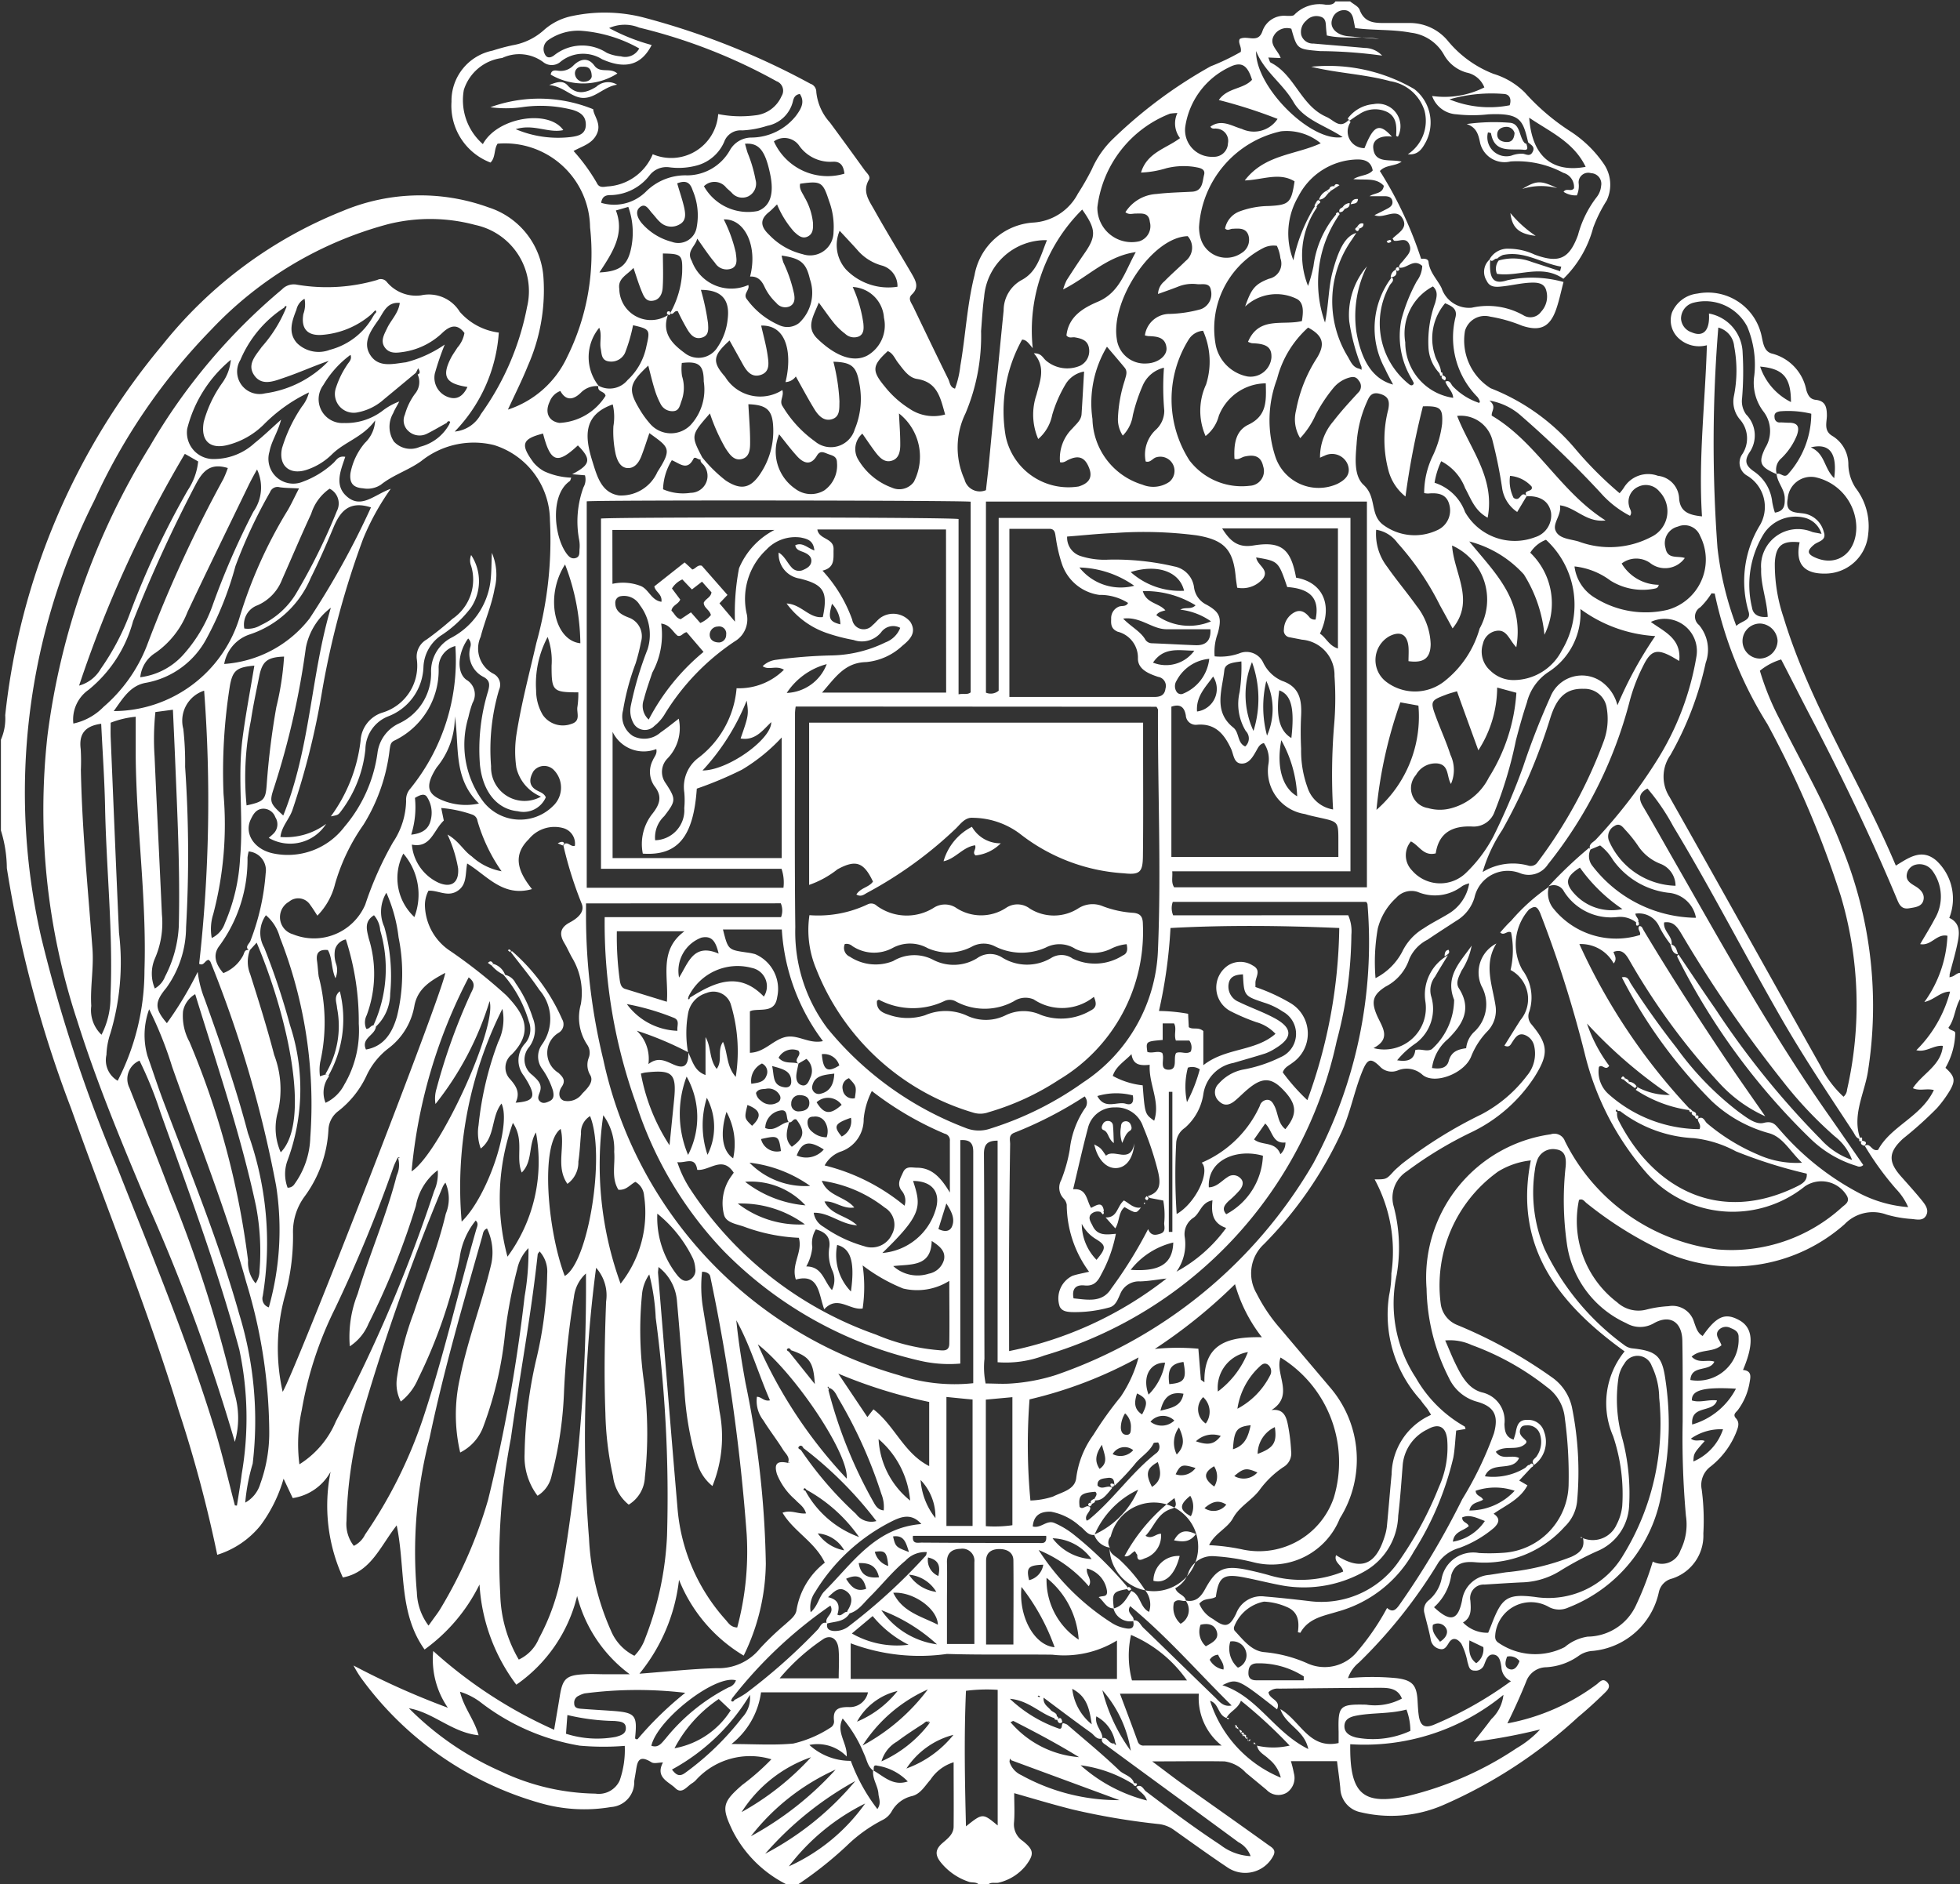 <svg xmlns="http://www.w3.org/2000/svg" width="55.259" height="53.115" viewBox="0 0 55.259 53.115">
  <rect x="0" y="0" width="55.259" height="53.115" fill="#333333" stroke="none"/>
  <g id="Group_20" data-name="Group 20" transform="translate(-936.572 -9023.319)">
    <path id="Path_5" data-name="Path 5" d="M965.872,9071.168l.024-.023a.181.181,0,0,0-.046-.022c-.006,0-.015.014-.023.022l.045.023m-4.257-3.7c-.042-.4-.085-.441-.379-.4a.557.557,0,0,0,.379.4m.583-.393c-.087-.275-.138-.483-.448-.44.069.29.077.3.448.44m.538.153a.484.484,0,0,0,.291.522c.064-.282.01-.453-.291-.522m16.326,2.795c-.05.136-.092.3.07.354.146.048.23-.094.28-.226a.341.341,0,0,0-.35-.128m-8.147-.053a.3.3,0,0,0-.237.142.538.538,0,0,0,.388.275c.027-.169-.088-.265-.151-.417m-.384-4.132a.452.452,0,0,0,.614-.1c-.205-.13-.382-.105-.614.1m-2.589-1.524a.477.477,0,0,0,.579-.111.386.386,0,0,0-.579.111m.348-1.146a.775.775,0,0,0-.118.409c.007.1.043.187.153.193.134.007.127-.106.131-.2a.5.5,0,0,0-.166-.406m-.651.887c-.178.269-.213.458-.066.68.262-.184.137-.389.066-.68m2.041-.683a.456.456,0,0,0-.672.033.511.511,0,0,0,.672-.033m-.909-.172c.177-.332.15-.45-.142-.592-.075.229-.1.438.142.592m2.6,1.736a.521.521,0,0,0,.651-.1c-.308-.136-.385-.127-.651.1m-1.093-.226c-.375-.115-.424-.1-.561.177a.494.494,0,0,0,.561-.177m.523-.049c-.306.178-.3.352.005.572a.538.538,0,0,0-.005-.572m-.513,1.912c-.262-.121-.455-.122-.616.177.244.045.441.062.616-.177m-.159-1.079c-.317.257-.309.4.017.576a.59.59,0,0,0-.017-.576m-10.1-25.149c-.115.413-.077.5.235.58a.85.85,0,0,0-.235-.58m.344,26.686a.935.935,0,0,0-.744-.477,1.146,1.146,0,0,0,.744.477m5.612.405c-.425.016-.482.083-.4.436a.525.525,0,0,0,.4-.436m-3.786.282a1.083,1.083,0,0,0,.771.485,1,1,0,0,0-.771-.485m8.09-3.761c.356.122.523.082.7-.151a.678.678,0,0,0-.7.151m-.478-.392a.736.736,0,0,0-.063.764c.254-.257.188-.481.063-.764m-8.819,4.551c-.073-.342-.245-.427-.566-.283.133.21.277.387.566.283m16.181,1.49c.161-.1.235-.246.175-.367a.267.267,0,0,0-.378-.107c-.038.2.08.319.2.475m-16.607-14.771c-.464.162-.5.241-.261.529a.484.484,0,0,0,.261-.529m.791,12.955c-.077-.34-.284-.409-.572-.4.054.326.234.435.572.4m-1.612-14.748c.039.458.157.528.493.318a.451.451,0,0,0-.493-.318m19.531-25.968a.234.234,0,0,0-.243-.175c-.139.008-.252.081-.246.226.005.122.1.187.235.2.155.013.235-.053.254-.249m-18.6,27.208c.049-.335.049-.335-.165-.565a.271.271,0,0,0-.176.325.282.282,0,0,0,.341.24m-3.028.191c-.09.372-.09.372.13.586.282-.264.249-.441-.13-.586m5.3,11.646a1.5,1.5,0,0,0-.418-1.074,1.951,1.951,0,0,0,.418,1.074m-6.1-24.686a.212.212,0,0,0,.2-.221.2.2,0,0,0-.237-.228.232.232,0,0,0-.226.254c.012.123.112.193.259.194M978,9069.566c-.016.268-.02.484.192.643a.478.478,0,0,0,.2-.454c-.126-.06-.236-.114-.391-.188m-17.7-15.1a.473.473,0,0,0-.706-.072c.21.344.388.359.706.072m8.988,8.624c.309-.081.586-.117.649-.479-.377-.069-.559.1-.649.479m-11.534-9.218c.193-.028.359-.044.425-.226a.258.258,0,0,0-.126-.345.544.544,0,0,0-.3.57m.274,1.56a.461.461,0,0,0,.562.338c-.061-.435-.081-.447-.562-.338m11.186,9.107c-.32.179-.351.334-.163.7.271-.176.265-.406.163-.7m1.352-1.087a.557.557,0,0,0-.073-.744.482.482,0,0,0,.073.744m-11.471-8.8c.189-.007.3-.081.295-.247s-.139-.206-.264-.211a.23.23,0,0,0-.246.234.2.2,0,0,0,.215.224m-.755-1.281c.065.271,0,.546.339.6.1.016.189-.014.2-.134.016-.324-.226-.378-.535-.463m4.909,3.873c-.087.279-.156.5-.224.721.17.087.317.073.379-.062.094-.212.005-.413-.155-.658m-5.367-3.121a.322.322,0,0,0,.143.227.39.39,0,0,0,.448.056.147.147,0,0,0,.085-.2.357.357,0,0,0-.4-.194c-.1.012-.209,0-.273.111m13.444,10.05c.353-.107.433-.38.5-.677-.395.044-.467.138-.5.677m1.181-.624a.845.845,0,0,0-.485.755c.45-.166.55-.317.485-.755m-12.717-7.827c-.415-.267-.614-.218-.763.169a.65.65,0,0,0,.763-.169m7.555,16.206c-.066-.452-.142-.787-.55-1a1.5,1.5,0,0,0,.55,1m3.217-2.2c.184-.105.391-.2.3-.438-.074-.192-.263-.214-.449-.169a.557.557,0,0,0,.148.607m-10.475-16.145c-.295.038-.567.051-.624.369a.186.186,0,0,0,.23.2c.268-.059.381-.258.394-.565m9.845,8.125c-.359.05-.456.206-.4.625.427-.036.495-.136.4-.625m-3.691,4.971a1.477,1.477,0,0,0,1.1.588,1.4,1.4,0,0,0-1.1-.588m-6.369-11.306a.506.506,0,0,0-.044-.429.318.318,0,0,0-.322-.152c-.083,0-.158.022-.171.129a.33.33,0,0,0,.132.3.6.6,0,0,0,.4.153m10.189-1.963a2.124,2.124,0,0,0-.025.972,4.353,4.353,0,0,0,.361-.925.386.386,0,0,0-.336-.047m1.41,16.916a.372.372,0,0,0,.223-.472.389.389,0,0,0-.437-.266.711.711,0,0,0,.214.737m16.812-33.535c.09-.686-.115-1-.66-.867.41.179.365.584.66.867m-20.774,17.421c.209.395.557.142.8.216.2.061.228-.075.2-.235a1.862,1.862,0,0,0-1.006.02m1.915,7.516c-.429-.006-.651.4-.465.9a1.662,1.662,0,0,0,.465-.9m-1.932-2.9c.28-.336.276-.408-.03-.593a1.047,1.047,0,0,1-.386-.423,1.454,1.454,0,0,0,.416,1.016m5.184-2.978a.442.442,0,0,0,.142-.331c-.369.044-.36-.33-.57-.534l-.315.448c.226.188.6.039.743.417m5.759,10.339c-.235-.09-.423-.189-.633-.1-.007.149.149.137.184.247-.15.135-.417.15-.447.438a1.348,1.348,0,0,0,.9-.581m-17.7,5.655a2.861,2.861,0,0,0,1.143-.865,1.761,1.761,0,0,0-1.143.865m-3.68-17.191c-.19.623-.118,1.1.188,1.31a1.891,1.891,0,0,0-.188-1.31m13.72-12.274c-.213.3-.485.556-.454.986a.642.642,0,0,0,.454-.986m-.943,24.794a.7.7,0,0,0-.74.7c.334.09.607-.167.74-.7M969.079,9042a.984.984,0,0,0,1.165-.337c-.422,0-.855-.12-1.165.337m3.215,2.058a1.847,1.847,0,0,0-.021-1.54,3.13,3.13,0,0,0,.021,1.54m-10.167,29.12a3.021,3.021,0,0,0,1.326-.949,2.256,2.256,0,0,0-1.326.949m5.525-2.207a4.911,4.911,0,0,0,.8,1.708,3.383,3.383,0,0,0-.8-1.708m-8.9-28.116a1.259,1.259,0,0,0,1.128-.812,1.944,1.944,0,0,0-1.128.813m1.811,16.873c.114-.828,0-1.21-.389-1.312a1.475,1.475,0,0,0,.389,1.313m11.192,1.708a1.018,1.018,0,0,0-.847,1.112,2.548,2.548,0,0,0,.847-1.112m-15.236-5.562a1.744,1.744,0,0,0-.019-1.607,2.606,2.606,0,0,0,.019,1.607m16.461-11.75c.094-.833,0-1.217-.341-1.344-.1.722,0,1.139.341,1.344m-9.991,25.552a4.86,4.86,0,0,0-1.569-.964,2.281,2.281,0,0,0,1.569.964m22.161-6.064a1.469,1.469,0,0,0-.906.264c.142.108.273.007.39.067-.309.347-.309.347-.32.577a1.5,1.5,0,0,0,.836-.908m-27.447-7.516a2.192,2.192,0,0,0,1.71.655,3.689,3.689,0,0,0-1.71-.655m-.87-5.894c-.077-.321-.179-.519-.485-.451a1,1,0,0,0-.631,1.126c.261-.407.4-.984,1.116-.675m-8.668-3.353c.317-.037.492-.156.551-.414a.816.816,0,0,0-.111-.657c-.078-.111-.225-.03-.334.034a2.575,2.575,0,0,1-.106,1.037m20.385-7.018a2.8,2.8,0,0,0-1.546-.515,1.488,1.488,0,0,0,1.546.515m4.146,4.354c-.144.755.032,1.347.448,1.581a3.536,3.536,0,0,0-.448-1.581m14.369-9.533c0-.7-.223-.943-.869-1a1.737,1.737,0,0,0,.869,1m-24.051,34.47c-.009-.45-.7-.94-1.258-.9.26.544.79.662,1.258.9m-3.734-11.823a2.09,2.09,0,0,0-1.7-.664,3.215,3.215,0,0,0,1.7.664m18.155-31.181a2.977,2.977,0,0,0,1.7.167c.061-.188-.014-.306-.149-.318a4.3,4.3,0,0,0-1.549.151m-23.192,25.507a1.846,1.846,0,0,0,1.426.753c-.019-.154.082-.3-.116-.372a6.913,6.913,0,0,0-1.31-.381m17.214,11.408a2.167,2.167,0,0,0,.917-.932.238.238,0,0,0-.059-.312c-.1-.068-.174,0-.24.063a2.025,2.025,0,0,0-.618,1.181m6.535,2.869a1.737,1.737,0,0,0,1.281-.556,1.708,1.708,0,0,0-1.1,0c.01.156.162.141.21.251-.129.087-.333.066-.387.307m-9.548-6.787c.823.058,1.184-.174,1.2-.77a2.161,2.161,0,0,0-1.2.77m1.075-1.07.1,0V9054.1h-.1Zm1.14-16.156a1.154,1.154,0,0,0-.92.614.287.287,0,0,0,.007.326.149.149,0,0,0,.154.051,1.2,1.2,0,0,0,.759-.991m-11.4,15.944a3.037,3.037,0,0,0-1.892-.587,2.827,2.827,0,0,0,1.892.587m12.605-15.851a2.424,2.424,0,0,0,.042,1.94,3.036,3.036,0,0,0-.042-1.94m-10.114,17.028a1.02,1.02,0,0,0,1,.214.547.547,0,0,0,.432-.4c.045-.24-.122-.376-.348-.523-.017.733-.576.65-1.085.708m-.864,13.517a5.623,5.623,0,0,0,1.84-1.582,4.227,4.227,0,0,0-1.84,1.582m12.438-1.843v-.106a2.343,2.343,0,0,0-1.334-.368c-.185.014-.225.125-.226.278s.093.2.223.2h1.337m-3.374-30.717c-.131-.547-.759-.76-1.505-.527a2.085,2.085,0,0,0,1.505.527m-8.613,23.916a2.382,2.382,0,0,0,.89,1.734,2.571,2.571,0,0,0-.89-1.734m-.754,5.48a2.561,2.561,0,0,0,1.6.319,3.137,3.137,0,0,1-1.013-.809l-.584.489m23.692-5.89a2.022,2.022,0,0,0,1.231-1.009c-.916-.053-1.255.041-1.242.331.229.074.465-.033.708,0-.113.367-.745.109-.7.678m-18.909,4.58c-.087.83.358,1.648.934,1.7a6.034,6.034,0,0,0-.934-1.7m-7.891,6.348a7.711,7.711,0,0,0,1.957-1.547,3.8,3.8,0,0,0-1.957,1.547m.237-3.309a5.8,5.8,0,0,1-2.2,2.109c.117.156.215.214.38.088a7.835,7.835,0,0,0,1.6-1.555.8.8,0,0,0,.217-.643m-9.77-23.713a1.5,1.5,0,0,0,.311,1.789,1.771,1.771,0,0,0-.311-1.789m11.363,11.64c.45,0,.49.413.721.666a.641.641,0,0,0,.005-.565,1.165,1.165,0,0,1-.085-.607c.057-.314-.1-.465-.374-.539a.728.728,0,0,0-.1.5,1.355,1.355,0,0,1-.169.541m6.773,8.782a2.013,2.013,0,0,0,.906,1.743,2.432,2.432,0,0,0-.906-1.743m3.274-15.63v.466c-.474.041-.474.041-.432.337.139.052.294-.043.419.03.079.166-.093.462.166.472.29.013.134-.324.226-.472.141-.057.285.052.413-.04a.326.326,0,0,0-.041-.31h-.379c-.063-.172.031-.339-.052-.483Zm12.963-3.223a4.678,4.678,0,0,1-1.2-1.17c-.393.252-.432.43-.162.73a1.414,1.414,0,0,0,1.357.439m3.889-8.05a.494.494,0,0,0-.011.988.511.511,0,0,0,.5-.506.518.518,0,0,0-.486-.482m-20.135,25.72h-3.755c-.03.243.137.191.247.191q1.641.012,3.282.011c.106,0,.251.041.226-.2M953.474,9031c.55-.025.763-.189.869-.587a2.145,2.145,0,0,0-.057-1.261c-.114.032-.206.061-.35.1.254.657-.089,1.179-.462,1.744m4.269,44.091a9.05,9.05,0,0,0,2.387-1.878,6.286,6.286,0,0,0-2.387,1.878m-5.174-3.417c-.016.2-.027.359-.039.528a2.881,2.881,0,0,0,1.4.089c.135-.038.291-.081.287-.249,0-.187-.181-.184-.312-.2a6.148,6.148,0,0,1-1.341-.169m3.024.938a2.37,2.37,0,0,0,1.585-1.069l-.337-.319a3.8,3.8,0,0,0-1.248,1.389m.383-16.729a2.322,2.322,0,0,0-.041-2.208,2.976,2.976,0,0,0,.041,2.208m4.992,18.286a6.1,6.1,0,0,0-2.15,1.771,5.327,5.327,0,0,0,2.15-1.771m7.825-20.25c.063.813.063.813.324,1,.182-.545-.162-1.038-.125-1.576-.25.023-.468.021-.514-.3-.211.214-.445.349-.528.613a2.229,2.229,0,0,0,.843.265m-11.47,16.774c-.587-.163-2.212,1.106-2.382,1.845.2.073.294-.082.4-.2a5.47,5.47,0,0,1,1.777-1.445.308.308,0,0,0,.208-.2m.824,4.89a8.379,8.379,0,0,0,2.541-2.05,9.36,9.36,0,0,0-2.541,2.05m-1.532-34.927c-.034-.141-.2-.2-.2-.343.053-.115.2-.147.218-.293-.083-.092-.171-.191-.267-.3l-.284.219c-.1-.1-.185-.193-.271-.282a.646.646,0,0,0-.292.255c.081.109.162.217.233.312-.057.139-.223.156-.248.315.087.073.124.209.262.238l.288-.192.264.3a.8.8,0,0,0,.3-.225m1.775-13.352a1.659,1.659,0,0,0,1.989.909c-.026-.2-.092-.353-.337-.336a1.074,1.074,0,0,1-.927-.435.508.508,0,0,0-.725-.139m10.78,13.356a1.581,1.581,0,0,0,1.543.176,1.874,1.874,0,0,0-.866-.33c.149-.086.3.01.431-.123a2.7,2.7,0,0,0-1.487-.4c.1.351.449.328.636.542-.1.031-.2.044-.257.14m2.4,1.3c-.22.031-.459.047-.481.249-.058.554-.318,1.159.252,1.615.176.141.106.428.336.534a.3.3,0,0,0,.016-.437,1.467,1.467,0,0,1-.174-1.092,4.77,4.77,0,0,0,.051-.869m.415-17.209c-.029,1.008,1.555,2.588,2.44,2.427-.47-.321-1.093-.482-1.384-.985-.3-.523-.83-.865-1.056-1.441m-16.882,32.778a2.609,2.609,0,0,0,.585,1.763c.086.093.191.179.331.1a.3.3,0,0,0,.154-.32.873.873,0,0,0-.06-.267,3.671,3.671,0,0,0-1.01-1.277m13.133-16.776c.222.228.468.348.612.569a.223.223,0,0,0,.186.126c.413.015.825.04,1.237.055.3.013.446-.133.425-.45-.413,0-.825,0-1.236,0s-.733-.365-1.224-.3m-8.812,28.017c.217-.192.233-.443.4-.605.786-.786,1.423-1.782,2.723-1.885-.295-.339-.612-.189-.879-.053a5.339,5.339,0,0,0-2.116,1.971.745.745,0,0,0-.124.572m-3.051-23.735c.724,0,1.951-.889,1.938-1.363-.244.232-.452.53-.864.461.226-.647.231-.673.171-1.067a6.38,6.38,0,0,1-1.245,1.97m28.731,16.2c-.239.217-.6.1-.844.325.2.209.441.069.64.141-.133.3-.652.079-.676.517a1.157,1.157,0,0,0,1.36-1.2c.008-.163-.107-.217-.224-.265a.278.278,0,0,0-.321.04c-.106.1-.061.206,0,.31.028.048.048.1.064.136m-5.423-34.608c.092,1.237.794,1.535,1.592,1.385-.337-.7-1-.984-1.592-1.385m-26.751,14.816a6.357,6.357,0,0,0-.431-2.221c-.576.892-.3,2.146.431,2.221m8.516,17.19a1.716,1.716,0,0,0,1.49-1.186c.174-.51-.072-.842-.625-.845.234.721.262.939-.865,2.03m-6.854-33.957a3.938,3.938,0,0,0-1.648-.5,1.478,1.478,0,0,0-.915.26.308.308,0,0,0-.1.4c.062.135.181.095.263.032a1.269,1.269,0,0,1,1.483-.07,1.19,1.19,0,0,0,.4.1.446.446,0,0,0,.519-.231m7.277,6.723a.6.6,0,0,0-.459-.6,1.393,1.393,0,0,1-.682-.445c-.152-.169-.309-.335-.49-.53a1.033,1.033,0,0,0,.18,1.092,1.66,1.66,0,0,0,1.451.486m9.267,26.535c-.4-.136-.421-.441-.386-.778-.323.058-.346.367-.541.493a.551.551,0,0,0-.238.561,1.333,1.333,0,0,1-.236.956,4.209,4.209,0,0,0,1.4-1.231m-16.5-4.353a5.49,5.49,0,0,0,.807,2.021l.128-1.272c.077-.754-.042-.867-.816-.778a.986.986,0,0,0-.119.03m21.694,18.529a1.732,1.732,0,0,0-.11-.6c-.474.127-.949.083-1.41.171-.153.029-.33.084-.339.285s.154.288.329.332a2.52,2.52,0,0,0,1.53-.187m-20.669-43.625c.069.243.15.469.2.7.033.166.054.356-.14.456a.456.456,0,0,1-.542-.066c-.085-.075-.151-.171-.229-.255-.095-.105-.187-.3-.348-.162-.135.116-.059.3.048.434a1.681,1.681,0,0,0,.858.538.524.524,0,0,0,.7-.407,1.8,1.8,0,0,0-.111-1.041c-.071-.22-.184-.3-.439-.2m4.555,42.146c0-.3.02-.569-.005-.831-.028-.278-.209-.4-.411-.287a5.857,5.857,0,0,0-1.249,1.118Zm9.819.059a3.662,3.662,0,0,0-1.578-1.282,2.74,2.74,0,0,0,.027,1.282Zm17.89-32.324a.664.664,0,0,0-.506-.461,1.067,1.067,0,0,0-1.117.452,2.733,2.733,0,0,0-.338,2.083c.033.223.22.289.444.266-.021-.473-.2-.9-.185-1.349a1.04,1.04,0,0,1,1.433-1.047c.062.02.129.026.269.056m-15.747,17.533c-.732-.212-1.571.111-1.527.89.227-.007.359-.184.528-.288a.273.273,0,0,1,.35.02c.128.107.074.241,0,.339a2.8,2.8,0,0,1-.318.313c-.109.107-.207.219-.069.374a1.953,1.953,0,0,0,1.034-1.647m11.633-7.612a.665.665,0,0,0-.442-.626,1.336,1.336,0,0,1-.625-.517,3.732,3.732,0,0,0-.343-.427c-.078-.085-.164-.217-.315-.114a.333.333,0,0,0-.153.412,2.111,2.111,0,0,0,1.878,1.271m-33.739-2.322c-.736-.717-.543-1.619-.677-2.454a2.223,2.223,0,0,1-.509,1.436,1.906,1.906,0,0,0-.121.209c-.176.359-.106.558.259.713a1.725,1.725,0,0,0,1.048.1m6.345-17.406a1.424,1.424,0,0,0,1.523.7c.347-.132.463-.479.346-1.038-.14-.67-.317-.888-.71-.857.025.088.047.174.074.257a3.846,3.846,0,0,1,.223.756.4.4,0,0,1-.2.467.393.393,0,0,1-.472-.1c-.049-.05-.1-.09-.152-.14a.42.42,0,0,0-.628-.045m-3.547,14.271c-.72,0-.752-.037-.751-.755a1.963,1.963,0,0,0-.111-.806,2.809,2.809,0,0,0-.325,1.507,1.355,1.355,0,0,0,.188.691.688.688,0,0,0,.8.255c.289-.084.143-.322.178-.492a2.572,2.572,0,0,0,.024-.4m5.662-7.275a1.273,1.273,0,0,0,.461,1.541.73.73,0,0,0,.815.038.86.86,0,0,0,.354-.781c0-.193-.151-.2-.274-.251-.108-.043-.206-.092-.293.057-.17.288-.375.215-.557.015s-.331-.4-.506-.618m4.679-.561c-.132-.458-.208-.91-.79-1-.24-.036-.389-.268-.538-.459-.089-.114-.14-.266-.288-.326-.443.405-.457.552-.084,1a2.753,2.753,0,0,0,.687.618,1.2,1.2,0,0,0,1.013.169m-9.7-5.969a1.273,1.273,0,0,0,1.263-.312,1.574,1.574,0,0,1,1.172-.461,1.389,1.389,0,0,0,1.192-.7.7.7,0,0,1,.614-.366,1.617,1.617,0,0,0,1.258-.618c.129-.178.261-.378.105-.611-.148.024-.177.128-.2.228a.923.923,0,0,1-.719.67,2.713,2.713,0,0,1-.709.13.489.489,0,0,0-.505.323,1.175,1.175,0,0,1-.721.651,1.972,1.972,0,0,1-.82.066.6.6,0,0,0-.564.229,1.426,1.426,0,0,1-1.07.554c-.119,0-.262,0-.294.222m1.341,14.566a6.175,6.175,0,0,1,1.546-1.909l-.476-.556c-.108.017-.149.136-.255.1-.141-.109-.207-.309-.463-.343a2.226,2.226,0,0,1-.25,1.382c-.083.25-.174.5-.238.755a.519.519,0,0,0,.136.569m5.582,21.4c.069-.7-1.476-2.985-2.505-3.785a13.322,13.322,0,0,0,2.505,3.785m14.936-18.854a3.488,3.488,0,0,0,1.183-2.939l-.509-.092a12.692,12.692,0,0,0-.674,3.031m-14.495-10.606a.574.574,0,0,0-.108.744,1.823,1.823,0,0,0,.939.777.507.507,0,0,0,.621-.161,1.55,1.55,0,0,0-.419-1.93c.014.3.038.594.036.888,0,.186-.037.392-.251.448-.191.052-.325-.086-.433-.224-.132-.172-.251-.353-.385-.543m-4.993,35.5a11.5,11.5,0,0,0-2.838.017.7.7,0,0,0-.159.063.211.211,0,0,0-.133.218c0,.13.1.144.191.151.3.024.593.039.891.061.635.046.7.121.637.735,0,.023-.015.074.068.062a9.589,9.589,0,0,1,1.343-1.306m8.152-1.377v-2.309a.34.34,0,0,0-.391-.375c-.235.006-.389.113-.382.384.009.357,0,.715,0,1.072v1.228Zm1.1.014c0-.785.008-1.576,0-2.367,0-.242-.2-.329-.41-.324s-.36.1-.36.331c0,.778,0,1.558,0,2.36Zm-5.484-37.839c-.148.389-.383.7-.034,1.033.522.5,1.022.671,1.405.464a.98.98,0,0,0,.464-1.062.93.93,0,0,0-.881-.868,3.7,3.7,0,0,1,.3,1.026c.012.137.022.294-.124.367a.363.363,0,0,1-.388-.073,1.838,1.838,0,0,1-.3-.283c-.144-.175-.271-.363-.447-.6m-1.174-2.765c-.091.088-.154.156-.225.214-.28.22-.23.425.005.646a1.923,1.923,0,0,0,.941.543.66.66,0,0,0,.871-.621,2.083,2.083,0,0,0-.127-.881c-.175-.538-.223-.567-.815-.484-.031.15.067.261.125.381a1.8,1.8,0,0,1,.237.714c.006.151.012.314-.148.393s-.281-.04-.39-.141a2.748,2.748,0,0,1-.474-.764m-8.733,5.146c-.616-.094-.725-.3-.463-.815.051-.1.122-.194.182-.292a.843.843,0,0,0,.2-.414c-.2-.268-.4-.209-.61-.016a2.021,2.021,0,0,1-1.093.547c-.193.028-.405.065-.54-.121s-.019-.371.065-.549c.109-.231.317-.417.355-.709-.375-.033-.463.284-.608.487-.2.285-.45.624-.227.977.235.373.645.253,1.01.21a3.425,3.425,0,0,0,1.093-.5,7.674,7.674,0,0,0-.28.818.579.579,0,0,0,.377.663c.243.087.416-.021.541-.281m5.1-.607c-.553.516-.579.679-.228,1.259a2.568,2.568,0,0,0,.262.361.776.776,0,0,0,1.157.058,1.474,1.474,0,0,0,.373-1.231c0-.459-.136-.579-.618-.521a1.359,1.359,0,0,0,.006.372,1.074,1.074,0,0,1-.016.7c-.042.113-.062.268-.213.285a.37.37,0,0,1-.375-.2,2.232,2.232,0,0,1-.168-.41c-.064-.205-.113-.415-.18-.672m4.664,23.881a.542.542,0,0,0,.28.4,3.774,3.774,0,0,0,1.145.545.63.63,0,0,0,.782-.336.564.564,0,0,0-.207-.755,3.729,3.729,0,0,0-1.771-.754c.164.436.65.436.915.753-.322.054-.552-.194-.84-.169.179.381.62.389.918.672-.465-.028-.788-.367-1.222-.354m-6.81-20.821c.527-.276.544-.423.161-.813-.582.545-.771.48-.982-.334-.6.153-.643.311-.263.824a1.076,1.076,0,0,0,.292.238,1.982,1.982,0,0,0,.766.181c-.018.044-.022.085-.045.1-.55.386-.443,1.52-.108,2.01.068.1.146.194.277.157s.1-.165.111-.263a.931.931,0,0,0-.01-.241,2.8,2.8,0,0,1,.12-1.491.442.442,0,0,0,.042-.338l-.361-.03m7.5,25.352.824,1.229c.058-.075.11-.143.171-.218.6.46.854,1.237,1.571,1.6v-1.808a13.919,13.919,0,0,1-2.566-.8m11.95-1.02a4.34,4.34,0,0,1-.762-1.5,14.8,14.8,0,0,1-2.261,1.825,6.449,6.449,0,0,1,1.228-.006c.025.3.047.587.071.876.035.023.069.049.1.071-.027-1.118.7-1.288,1.62-1.271m-26.285-23.922a1.343,1.343,0,0,0-.518.706c-.284.611-.546,1.233-.82,1.851a1.3,1.3,0,0,1-.692.729.579.579,0,0,0-.374.655.692.692,0,0,0,.464-.094,2.3,2.3,0,0,0,.971-.851,16.874,16.874,0,0,0,1.174-2.365.466.466,0,0,0-.205-.632m-2.34,8.929c.487-.105.536-.159.567-.584a21.241,21.241,0,0,1,.272-2.188,8.1,8.1,0,0,0,.218-1.423c-.47.016-.615.13-.7.554s-.173.832-.236,1.251a8.072,8.072,0,0,0-.121,2.391m12.352,3.548h-1.913a9.056,9.056,0,0,0,.085,1.4c.02.111.05.2.165.23l1.16.357c.058-.7-.237-1.452.5-1.99m-4.991,9.174a4.507,4.507,0,0,0,.8-3.5c-.219.358-.084.816-.4,1.131-.18-.43.082-.91-.25-1.4a6.309,6.309,0,0,0-.154,3.767m-.163-10.858a4.825,4.825,0,0,1-.681-1.421.22.22,0,0,0-.146-.179,3.5,3.5,0,0,0-.876-.186c.03.147.055.268.072.354-.294.275-.366.785-.9.678a1.307,1.307,0,0,0,.745,1.071c.37.162.588,0,.559-.4a3.725,3.725,0,0,0-.3-.955c.325.184.453.458.681.613a1.688,1.688,0,0,0,.842.422m-4.806-7.433a1.857,1.857,0,0,0-.709,1.125,22.526,22.526,0,0,1-.9,3.956c-.133.4-.114.439.262.78.768-1.9.775-3.949,1.343-5.861m7.946-5.728c-.838.295-.789.912-.576,1.595.133.423.25.893.753.971a1.118,1.118,0,0,0,1.083-.663c.428-.665.321-.694-.227-1.094-.076.221-.144.439-.227.652-.069.177-.19.346-.392.333s-.289-.217-.332-.395a3,3,0,0,1-.063-.787,1.536,1.536,0,0,0-.019-.612m10.519,28.057v3.568a3.528,3.528,0,0,0,.749-.027v-3.61l-.749.069m-1.111,3.562h.737v-3.565c-.252-.022-.487-.047-.737-.072Zm25.653-28.15a1.466,1.466,0,0,0-1.169-1.419.659.659,0,0,0-.765.608c-.086.439.26.378.487.423a.693.693,0,0,1,.528.508c.094.251-.153.266-.271.363-.213.176-.2.271.062.378.6.245,1.123-.15,1.128-.861m-13.557,12.706a1.75,1.75,0,0,0,.753-.742,1.55,1.55,0,0,1,.609-.664c.217-.147.456-.263.681-.4a1.228,1.228,0,0,0,.6-.867.8.8,0,0,0-.19.072,1.258,1.258,0,0,1-1.265.169.572.572,0,0,0-.6.164,1.756,1.756,0,0,0-.523.87,5.474,5.474,0,0,0-.063,1.4m-25.581-9.58c-.293.4-.337.963-.048,1.168a.476.476,0,0,1,.171.649,3.013,3.013,0,0,0-.116.4,2.68,2.68,0,0,0,.383,2.335,1.313,1.313,0,0,0,2,.174.709.709,0,0,0,.025-1.016.38.38,0,0,0-.577.037c-.108.188-.154.4.1.538.087.049.2.077.25.194a.684.684,0,0,1-.788.393c-.588-.056-.987-.552-1.068-1.3a5.575,5.575,0,0,1,.228-2.082c.049-.181.057-.3-.119-.4a.724.724,0,0,1-.383-.841.23.23,0,0,0-.058-.247m20.6,29.748h-2.225c.175.467.34.9.5,1.344a.167.167,0,0,0,.183.119h2.186a1.709,1.709,0,0,1-.645-1.462m1.5-45.5c-.128-.415-.3-.53-.645-.353a2.215,2.215,0,0,0-1.238,1.681.754.754,0,0,0,.792.842.391.391,0,0,0,.412-.38.344.344,0,0,0-.316-.413c-.059-.012-.133.024-.179-.056.315-.225.6-.017.885.063a.8.8,0,0,0,1.009-.282,14.011,14.011,0,0,0-1.656-.532c.24-.352.691-.3.936-.57m-21.134,26.191a11.2,11.2,0,0,0-1.149,6c.74-.719,1.41-2.728,1.123-3.329-.3.379-.167.946-.585,1.267a1.3,1.3,0,0,1-.062-.655,9.341,9.341,0,0,1,.551-2.342,1.464,1.464,0,0,0,.122-.939m-6.917-15.21c-.1.178-.175.315-.244.458-.575,1.187-1.157,2.373-1.719,3.565a2.521,2.521,0,0,1-.9,1.148.913.913,0,0,0-.43.689,1.958,1.958,0,0,0,1.189-.609,4.176,4.176,0,0,0,.835-1.376,21.444,21.444,0,0,1,1.164-2.681,1.189,1.189,0,0,0,.1-1.2m.255,12.574a.851.851,0,0,0-.049.916,20.079,20.079,0,0,1,.728,2.188,5.759,5.759,0,0,1-.075,3.823,1.1,1.1,0,0,0,.006.756.217.217,0,0,0,.193-.1,2.353,2.353,0,0,0,.447-1.317,12.861,12.861,0,0,0-.859-5.645,1.223,1.223,0,0,0-.391-.618m5.716,1.75a14.68,14.68,0,0,0-1.61,5.47c.79-.51,2.415-4.051,2.2-4.8a8.77,8.77,0,0,1-1.526,2.9.935.935,0,0,1,.029-.429,16.822,16.822,0,0,1,.952-2.656c.06-.142.2-.3-.046-.485m5.073,2.442c.259-.2.459-.093.668,0,.233.106.461.162.453-.32.134.291.186.521.484.632v-1.069c.165.281.1.622.314.895.176-.231.007-.513.178-.761.144.323.087.672.36.988a4.575,4.575,0,0,0-.145-2.064.514.514,0,0,0-.684-.3.732.732,0,0,0-.517.588,3.126,3.126,0,0,0,0,1.079,9.306,9.306,0,0,0-1.444-.606,1.1,1.1,0,0,1,.329.936m-1.274,1.446a9.8,9.8,0,0,0,.488,4.75,3.225,3.225,0,0,0,.662-2.484.483.483,0,0,0-.244-.386c-.152.077-.256.243-.479.222-.206-.333-.087-.711-.119-1.066a1.613,1.613,0,0,0-.308-1.035M964.7,9074.78v-3.82a4.656,4.656,0,0,0-.894.027c-.056,1.277-.032,2.539,0,3.822.471-.375.471-.375.889-.029m-7.5-2.292c.645,0,1.2.039,1.744-.014a3.3,3.3,0,0,0,1.045-.447.2.2,0,0,0,.1-.207c-.033-.32.137-.377.418-.374a.522.522,0,0,0,.541-.415h-3.015a2.244,2.244,0,0,1-.834,1.457m1.416-41.959a1.26,1.26,0,0,0,.048.19,3.975,3.975,0,0,1,.3.878c.027.14.026.29-.126.361a.319.319,0,0,1-.374-.1,1.483,1.483,0,0,1-.326-.442c-.082-.182-.192-.312-.413-.3.224-.85-.148-1.637-.742-1.611a4.045,4.045,0,0,1,.339.936c.014.153.07.351-.1.441a.386.386,0,0,1-.487-.154c-.177-.209-.327-.44-.5-.682-.048.221-.315.352-.154.628a1.185,1.185,0,0,0,1.594.68c.053.141-.169.254-.033.41a2.216,2.216,0,0,0,.906.723.537.537,0,0,0,.558-.061,1.165,1.165,0,0,0,.307-1.234c-.106-.465-.261-.59-.8-.668m-1.652,19c.144.573.144.572.671.648a1.612,1.612,0,0,1,.237.047,1.067,1.067,0,0,1,.62,1.216c-.061.433-.428.321-.7.371a.4.4,0,0,0-.069.025V9053c.409-.013.637-.349.984-.44.363-.094.669.2,1.076.111a5.813,5.813,0,0,1-1.16-3.147Zm-9.924-11.9c-.617-.2-.872.116-1.061.574-.2.477-.406.951-.636,1.412a2.828,2.828,0,0,1-1.715,1.593,1.07,1.07,0,0,0-.726.835,3.341,3.341,0,0,0,2.406-1.281,23.036,23.036,0,0,0,1.732-3.133m5.348,17.522c-.584.423-.373,2.863.115,4.146.67-.379,1.155-3.426.714-4.507a.539.539,0,0,0-.255.493c-.025.263-.035.527-.075.79a.743.743,0,0,1-.309.627c-.336-.485-.056-1.039-.19-1.549m-8.6,4.352a.62.62,0,0,0,.11-.359,6.8,6.8,0,0,0-.1-1.82c-.432-2.021-1.1-3.975-1.714-5.972a.717.717,0,0,0-.343.482,1.526,1.526,0,0,0,.181.861,23.208,23.208,0,0,1,1.652,6.162.922.922,0,0,0,.211.646m-.033-17.413c-.492.044-.607.132-.687.552a15.36,15.36,0,0,0-.182,3.066,9.947,9.947,0,0,1-.29,3.388,1.386,1.386,0,0,0-.042.673.719.719,0,0,0,.372-.422,5.306,5.306,0,0,0,.427-1.838c.1-1.114-.075-2.235.066-3.348.088-.684.219-1.361.336-2.071m30.55-.481v-3.387h-3.264c.222.354.44.554.884.48.786-.128,1.053.1,1.2.908.765.132,1.05.789.672,1.578.173.108.249.339.51.42m1.8,29.6c-.113-.283-.364-.3-.6-.3-.955,0-1.91.015-2.865.023a.37.37,0,0,0-.294.1c.014.2.362.221.24.484-1.111-.871-1.129-.879-1.541-.681,1,.325,1.454,1.322,2.422,1.8-.112-.541-.635-.669-.787-1.126.572.337.807,1.139,1.642.957,0-.112,0-.213,0-.315-.019-.737.028-.783.775-.767a1.614,1.614,0,0,0,1.008-.171m-35.141-27.821a7.307,7.307,0,0,0-.024,1.261c.065,1.484.14,2.97.207,4.453a2.509,2.509,0,0,1-.2,1.247,1.083,1.083,0,0,0,0,.84.656.656,0,0,0,.29-.339,3.442,3.442,0,0,0,.386-1.42c.039-1.6-.043-3.2-.108-4.8-.018-.43-.038-.861-.058-1.3l-.49.065m.825-7.277a33.532,33.532,0,0,0-2.98,6.532,1.014,1.014,0,0,0,.609-.471,6.927,6.927,0,0,0,.807-1.519,23.6,23.6,0,0,1,1.649-3.52,1.789,1.789,0,0,0,.292-.809c-.126-.072-.244-.142-.377-.215m39.181,3.179a1.2,1.2,0,0,0,.588.887,2.7,2.7,0,0,0,2.025.334,1.468,1.468,0,0,0,.928-2.086.471.471,0,0,0-.627-.263.481.481,0,0,0-.348.607c.057.326.348.208.543.279a.681.681,0,0,1-.98.138.677.677,0,0,0-.8.017,1.235,1.235,0,0,0,1.046.6c-.023.1-.082.1-.138.112a1.711,1.711,0,0,1-1.223-.23,2.06,2.06,0,0,0-1.012-.4m-12.115-6.509a.7.7,0,0,1,.7-.61,3.628,3.628,0,0,0,.882-.134.456.456,0,0,0,.279-.536c-.033-.229-.251-.15-.4-.17a1.078,1.078,0,0,0-.541.078c-.176.068-.355.131-.549.2a.478.478,0,0,1,.178-.356c.193-.2.4-.375.6-.574a.481.481,0,0,0,.058-.7c-1.009.03-2.169,1.813-2,2.889a.789.789,0,0,0,.842.7c.311-.009.585-.212.56-.445-.034-.308-.284-.317-.52-.327a.706.706,0,0,1-.088-.019M945,9037.089c-.22-.012-.382-.01-.541-.033a.225.225,0,0,0-.273.137,14.1,14.1,0,0,0-.977,2.089,9.4,9.4,0,0,1-.8,2.013,2.421,2.421,0,0,1-1.713,1.272c-.448.073-.654.433-.917.8a3.724,3.724,0,0,0,3.565-2.7,13.044,13.044,0,0,1,1.293-2.887c.128-.2.225-.423.362-.685m12.14-4.175c-.474.429-.493.6-.122,1.024a1.157,1.157,0,0,0,1.612.372c.055.181-.1.306.011.463a3.292,3.292,0,0,0,.905.981.7.7,0,0,0,1.125-.337,2.233,2.233,0,0,0,.124-1.32c-.081-.455-.214-.571-.726-.586a5.54,5.54,0,0,1,.171,1.119c-.007.194.023.428-.207.5s-.389-.1-.5-.282c-.184-.3-.349-.612-.523-.922a.376.376,0,0,1-.291.159c.178-.708.088-1.615-.686-1.593.062.278.141.554.181.835.029.21.078.472-.2.558-.262.08-.4-.122-.507-.317s-.234-.42-.366-.657m16.137-.547c.037-.231.064-.5-.129-.616a1.289,1.289,0,0,0-1.472.208c.173-.494.272-.632.674-.785a.435.435,0,0,0,.321-.577,1.1,1.1,0,0,0-.1-.351.644.644,0,0,0-.378.06,2.553,2.553,0,0,0-1.341,2.762,1.134,1.134,0,0,0,.893.862.591.591,0,0,0,.673-.537c.01-.283-.133-.389-.547-.4a.449.449,0,0,1-.113-.041c.309-.729.979-.452,1.522-.585m-33.855,11.354c-.469.063-.631.3-.578.712a5.769,5.769,0,0,1,.005.588c.033,1.683.2,3.356.326,5.034.042.545-.066,1.08-.033,1.621a.954.954,0,0,0,.289.812,2.3,2.3,0,0,0,.253-1.087c.079-1.789-.119-3.569-.153-5.354-.016-.77-.071-1.539-.109-2.325m3.57-7.211c-.492-.151-.706.082-.907.465a39.79,39.79,0,0,0-1.765,3.854,3.74,3.74,0,0,1-1.254,1.934,1.02,1.02,0,0,0-.429.951,1.677,1.677,0,0,0,.851-.47,4.366,4.366,0,0,0,1.225-1.733,36.66,36.66,0,0,1,2.154-4.692,2.963,2.963,0,0,0,.125-.308m26.781-10.01a1.891,1.891,0,0,0-.217.018,3.253,3.253,0,0,0-2.048,2.637.966.966,0,0,0,1.179.962.447.447,0,0,0,.3-.545c-.028-.271-.222-.238-.406-.237-.087,0-.179.042-.283-.038a1.109,1.109,0,0,1,.878-.514c.331-.04.667-.046,1-.064.307-.017.291-.29.34-.475s-.149-.2-.278-.225a2.018,2.018,0,0,0-.787.038,2.78,2.78,0,0,1-.713.122c.17-.567.711-.677,1.1-.971a.683.683,0,0,1-.074-.708m8.482,17.96c-.21-.577-.405-1.109-.6-1.657-.127.037-.225.062-.319.1-.419.158-.434.185-.282.6.134.368.3.724.418,1.094a.987.987,0,0,1,.013.819c-.125-.212-.045-.535-.378-.578a.63.63,0,0,0-.607.323.567.567,0,0,0,.34.935,1.2,1.2,0,0,0,.579.022,1.665,1.665,0,0,0,1.133-.881,5.107,5.107,0,0,0,.778-2.392l-.542-.147a3.284,3.284,0,0,1-.529,1.767m-8.867-10.784a.87.87,0,0,0-.592.491,4.835,4.835,0,0,0-.283.846,1.016,1.016,0,0,1-.284.576.839.839,0,0,1-.136-.506,3.957,3.957,0,0,1,.19-1.046c.029-.119.094-.244,0-.361-.157-.191-.32-.379-.5-.592a3.089,3.089,0,0,0-.409,2.037,1.983,1.983,0,0,0,1.409,1.852.8.8,0,0,0,.758-.079.4.4,0,0,0-.394-.684c-.088.04-.15.147-.272.109a.954.954,0,0,1,.275-.884.728.728,0,0,0,.249-.549,7.491,7.491,0,0,1-.009-1.211m3.678-5.256c-.435-.262-.9-.038-1.4-.023.563-.735,1.418-.714,2.142-1.047a1.507,1.507,0,0,0-1.123-.338,2.948,2.948,0,0,0-2.308,2.7,1.17,1.17,0,0,0,.051.34.755.755,0,0,0,1.15.39.434.434,0,0,0,.186-.514c-.078-.2-.272-.176-.447-.168-.065,0-.128.07-.206-.008a.648.648,0,0,1,.423-.487,2.433,2.433,0,0,1,.81-.147c.574-.029.632-.087.726-.693m-8.7,8.7c.025-.23.052-.447.074-.662.14-1.466.276-2.933.424-4.4a.976.976,0,0,1,.5-.854c.45-.235.542-.692.721-1.128a1.738,1.738,0,0,0-1.771,1.6c-.044.317-.06.641-.086.962a5.609,5.609,0,0,1-.439,2.32,2.192,2.192,0,0,0-.028,1.864.444.444,0,0,0,.609.3m-3.224,16.946a2.192,2.192,0,0,0-.228.783.956.956,0,0,1-.619.911.833.833,0,0,0-.481.4,5.657,5.657,0,0,1,2.252,1.135.437.437,0,0,0-.085-.428c-.138-.187-.032-.344.043-.512.084-.189.246-.132.388-.131.435,0,.686.292.932.7,0-.548,0-1,0-1.46a.187.187,0,0,0-.148-.2,9.155,9.155,0,0,1-2.055-1.205m17.489-19.033c1.261.748,1.913,2.134,3.2,2.95-.548.065-.833-.366-1.285-.427.048.271-.209.5-.127.707.094.241.423.243.654.314a2.511,2.511,0,0,0,2.041-.127.8.8,0,0,0,.236-1.282.491.491,0,0,0-.6-.134.463.463,0,0,0-.254.549c.014.085.1.161.024.269a2.859,2.859,0,0,1-.832-.652,28.991,28.991,0,0,0-2.232-2.162,1.791,1.791,0,0,0-.9-.435c.219.175.043.3.068.43m-4.843,1.184a1.54,1.54,0,0,1,.375-1.029c.216-.283.46-.546.7-.808a.242.242,0,0,0,.019-.337c-.08-.128-.177-.116-.3-.079a.9.9,0,0,0-.4.263,4.33,4.33,0,0,0-.515.773,2.374,2.374,0,0,1-.438.663,1.017,1.017,0,0,1-.116-.786,4.068,4.068,0,0,1,.581-1.465c.253-.407.176-.641-.242-.867a2.9,2.9,0,0,0-.876,1.45,3.281,3.281,0,0,0-.044,2.2,1.285,1.285,0,0,0,1.744.757c.22-.111.393-.267.294-.543a.475.475,0,0,0-.653-.252c-.039.015-.077.034-.136.059m-19.942,3.554a1.387,1.387,0,0,1,.79.058c.233.087.3.406.591.448.028-.218-.173-.277-.2-.435l.854-.675c.081.074.153.138.215.2.1-.022.145-.142.27-.106l.723.823-.226.236.437.518a6.664,6.664,0,0,1,.115-1.506,2.15,2.15,0,0,1,1-1.081h-4.571Zm22.358-2.462a1.393,1.393,0,0,1-.484-.751,3.37,3.37,0,0,1,0-1.707c.039-.214.022-.365-.24-.437s-.312.117-.385.277a3.392,3.392,0,0,0-.269,1.136c-.033.4-.082.9.2,1.157.332.306.206.719.436,1.013a.6.6,0,0,0,.1.1,1.49,1.49,0,0,0,1.531.164.608.608,0,0,0,.349-.716c-.078-.316-.329-.345-.6-.32a.578.578,0,0,1-.111-.013,2.423,2.423,0,0,1,.249-1.063,2.9,2.9,0,0,0,.257-.889c.025-.441-.043-.506-.541-.493a22.212,22.212,0,0,0-.492,2.545m3.126,4.248c-.213-.224-.269-.514-.567-.463a.465.465,0,0,0-.375.363.71.71,0,0,0,.206.755.927.927,0,0,0,.653.269,1.531,1.531,0,0,0,1.364-.834,2.491,2.491,0,0,0-.445-3.121.9.9,0,0,0-.444.364,1.978,1.978,0,0,1,.4,2.313,3.9,3.9,0,0,0-.58-1.7,3.132,3.132,0,0,0-1.539-.93c.695.858,1.559,1.639,1.326,2.98m-18.766,29.089h7.507v-1.084a2.842,2.842,0,0,1-1.823.4c-.99-.012-1.982.01-2.971-.021a5.488,5.488,0,0,1-2.713-.3Zm9.933-38.009a.523.523,0,0,0-.4.241,3.187,3.187,0,0,0,.017,3.413,1.856,1.856,0,0,0,1.705.716.415.415,0,0,0,.374-.548c-.063-.3-.265-.334-.524-.276-.094.022-.177.107-.285.063-.025-.481.062-.8.392-.961.539-.256.5-.694.491-1.166a1.439,1.439,0,0,0-1.324.914,1.056,1.056,0,0,1-.374.572,1.769,1.769,0,0,1,.015-1.455,2.125,2.125,0,0,0-.086-1.513m-4.892,30.126a16.869,16.869,0,0,0,.025,2.852,2.243,2.243,0,0,0,.638-.111c.246-.127.611-.187.653-.519a2.615,2.615,0,0,1,.481-1.215,10.117,10.117,0,0,1,.771-1.078,3.63,3.63,0,0,0,.505-1.11,12.013,12.013,0,0,1-3.073,1.182m6.012-11.982c-.211.01-.368.059-.4.275a.465.465,0,0,0,.286.5c.329.161.679.282,1,.454.528.282.528.561.022.864a1.351,1.351,0,0,1-.277.138c-.3.095-.594.177-.891.265a1.051,1.051,0,0,0-.852.884,1.565,1.565,0,0,1-.522.949.552.552,0,0,0-.242.4,16.75,16.75,0,0,0,.012,2.028c.54-.308.958-1.2.706-1.448a3.162,3.162,0,0,0,1.638-1.6.229.229,0,0,1,.2-.172c.125-.006.175.1.22.188.1.21.09.472.3.639.356-.43.33-.72-.093-1.142-.317-.318-.572-.316-.961.012-.123.1-.237.221-.36.323-.146.122-.3.174-.459.017a.333.333,0,0,1-.006-.492,1.238,1.238,0,0,1,.674-.395,3.985,3.985,0,0,0,1.075-.354.714.714,0,0,0,.056-1.285,1.961,1.961,0,0,0-.527-.252c-.564-.189-.563-.191-.594-.8m-1.231,17.744a.84.84,0,0,0,.387.434c.344.254.468.229.654-.157a.75.75,0,0,1,.8-.478c.412.034.823.079,1.234.127a2.654,2.654,0,0,0,2.573-1.151,10.194,10.194,0,0,0,1.107-2.061,2.7,2.7,0,0,0,.234-1.346c-.038-.355-.239-.461-.547-.284a1.233,1.233,0,0,0-.706.994c-.038.481-.07.964-.128,1.443a1.864,1.864,0,0,1-.931,1.56,3.471,3.471,0,0,1-2.3.415c-.372-.066-.739-.162-1.11-.234-.588-.114-.722-.018-.8.547-.138.091-.33.021-.463.191m15.139-27.567c.162-.149.427-.145.34-.411a3.032,3.032,0,0,1,.3-2.387,1.026,1.026,0,0,0-.335-1.433.418.418,0,0,1-.138-.609.807.807,0,0,0-.059-.967.775.775,0,0,1-.179-.665,3.637,3.637,0,0,0,.008-1.406.6.6,0,0,0-.447-.53,40.169,40.169,0,0,0-.023,6.214,9.115,9.115,0,0,0,.529,2.194m-42.037,24.72a.892.892,0,0,0,.425-.532,4.226,4.226,0,0,0,.252-1.454,14.652,14.652,0,0,0-.645-4.215c-.574-2.071-1.382-4.065-2.094-6.091a10.709,10.709,0,0,0-.647-1.617,2.129,2.129,0,0,0-.048,1.313c.153.433.294.871.457,1.3.748,1.975,1.552,3.93,2.126,5.966a10.256,10.256,0,0,1,.384,4.232,5.41,5.41,0,0,0-.21,1.1m34.025-26.979c.058.795.655,1.544.014,2.33-.123-.227-.238-.437-.354-.646a7.931,7.931,0,0,0-1.2-1.765.918.918,0,0,0-.6-.37,1.511,1.511,0,0,0,.31,1.044c.263.377.561.729.826,1.1a1.824,1.824,0,0,1,.4,1.084c-.007.392-.191.537-.625.477,0-.133.01-.271,0-.4-.031-.355-.231-.463-.544-.3a.771.771,0,0,0-.088,1.278,1.339,1.339,0,0,0,1.638-.006,2.891,2.891,0,0,0,1-1.493,1.671,1.671,0,0,0-.773-2.338m-2.875,33.793c-.019,1.413.355,1.729,1.621,1.46a9.518,9.518,0,0,0,3.074-1.351,2.812,2.812,0,0,0,.657-.525,15.944,15.944,0,0,1-1.874.349c.2-.249.352-.443.5-.641a1.1,1.1,0,0,0,.341-.684,6.167,6.167,0,0,1-4.323,1.392m-26.536-1.014a8.447,8.447,0,0,0,2.594,1.781,6.411,6.411,0,0,0,2.665.626.648.648,0,0,0,.683-.368,2.621,2.621,0,0,0,.144-.978,7.629,7.629,0,0,1-1.269-.006,6.264,6.264,0,0,1-2.755-1.192,1.877,1.877,0,0,0-.621-.328c.112.46.407.788.524,1.227-.747-.076-1.266-.64-1.965-.762m-8.21-17.691a6.806,6.806,0,0,0,.755-3.108c.065-2.02-.228-4.023-.247-6.04,0-.361,0-.725,0-1.114a2.623,2.623,0,0,0-.706.168c0,.125-.005.263,0,.4.077,1.841.152,3.684.235,5.523a6.962,6.962,0,0,1-.242,2.833,2.1,2.1,0,0,0-.112.608.67.67,0,0,0,.317.73m38.639,15.563c.036-.09.067-.163.095-.235.288-.75.437-.872,1.223-.775a2.445,2.445,0,0,0,2.495-1.188,7.082,7.082,0,0,0,1.008-4.427,2.1,2.1,0,0,0-.211-.9.423.423,0,0,0-.77-.063.952.952,0,0,0-.163.376,4.1,4.1,0,0,0,.116,1.776,6.053,6.053,0,0,1,.179,1.881,1.458,1.458,0,0,1-.9,1.255,8.682,8.682,0,0,0-1.063.567,2.15,2.15,0,0,1-1.078.313c-.344.017-.689.039-1.033.061a.382.382,0,0,0-.4.454c.016.239.041.469-.208.615a.949.949,0,0,0,.707.29m-.153-21.447a1.634,1.634,0,0,1,1.272-.186.232.232,0,0,0,.273-.086,13.347,13.347,0,0,0,1.873-3.429,1.819,1.819,0,0,0,.081-.917.628.628,0,0,0-.648-.547c-.485-.017-.757.222-.945.827a16.269,16.269,0,0,1-1.352,3.15,4.311,4.311,0,0,0-.554,1.187m3.8-4.7a11.113,11.113,0,0,1,1.066-1.951,3.953,3.953,0,0,1-2.11-.763,1.97,1.97,0,0,1-.911,1.782,1.453,1.453,0,0,0-.6.861c-.117.349-.213.7-.307,1.058a11.654,11.654,0,0,1-.6,2.009.624.624,0,0,1-.612.423c-.575-.032-.962.171-1.049.756-.348.086-.461-.22-.7-.337a.607.607,0,0,0,.03.816,1.046,1.046,0,0,0,1.539.055,4.021,4.021,0,0,0,.761-1.02,18.613,18.613,0,0,0,.836-1.963,20.865,20.865,0,0,1,.764-1.956.957.957,0,0,1,1.441-.437,1.16,1.16,0,0,1,.452.667m-32.759-1.672a.626.626,0,0,0-.475.627,2.2,2.2,0,0,1-1.238,2.035c-.127.056-.122.146-.142.245a5.117,5.117,0,0,1-.739,2.131,5.592,5.592,0,0,0-.8,1.665,1.941,1.941,0,0,1-.5.9c-.07-.108-.13-.207-.2-.3a.4.4,0,0,0-.6-.093.5.5,0,0,0,.107.916,1.573,1.573,0,0,0,2.042-.833,9.651,9.651,0,0,1,.782-1.757,2.171,2.171,0,0,0,.371-1.167.469.469,0,0,1,.117-.346,5.739,5.739,0,0,0,1.271-4.021m23,21.541c.315-.043.411.135.463.37a5.034,5.034,0,0,1,.1.785.449.449,0,0,1-.227.456,2.7,2.7,0,0,0-.669.649c-.225.293-.564.458-.741.783-.159.294-.518.427-.675.764a5.841,5.841,0,0,1,.965.127,2.229,2.229,0,0,0,2.549-1.46,3.461,3.461,0,0,0-1.5-3.957c-.171.47.406,1.063-.256,1.482m-15.16-6.692c-.323-.494-.676-.049-1.029-.08-.059-.4-.334-.18-.562-.219a3.167,3.167,0,0,0,.39.8,10.365,10.365,0,0,0,5.214,4.064,5.715,5.715,0,0,0,1.731.435c.142.01.33.055.333-.179.009-.578,0-1.158,0-1.772a1.7,1.7,0,0,1-1.3.216,4.843,4.843,0,0,1-1.143-.652,4.191,4.191,0,0,1,0,1.215c-.366.06-.707-.388-1.083.022-.164-.441-.141-1.018-.8-.838-.141-.429.2-.771.084-1.177a5.053,5.053,0,0,1-1.508-.3c-.218-.086-.536-.112-.6-.343a1.314,1.314,0,0,1,.125-.973c.045-.079.1-.15.143-.213m-15.107-5.661a3.065,3.065,0,0,0,.2.773c.445,1.244.881,2.491,1.216,3.77a9.167,9.167,0,0,1,.417,4.588.259.259,0,0,0,.171.32,8.053,8.053,0,0,0,.206-3.427,33.245,33.245,0,0,0-1.848-6.307c-.009-.025-.038-.047-.053-.064-.109.011-.136.185-.269.112a41.268,41.268,0,0,0,.14-7.7.891.891,0,0,0-.587,1.078,8.45,8.45,0,0,1,.051,1.069,36.163,36.163,0,0,1,.027,4.525,2.95,2.95,0,0,1-.557,1.708c-.334.4-.334.584.016.994a10.045,10.045,0,0,0,.866-1.439m11.7-6.771v3.555h4.768v-3.4a5.065,5.065,0,0,1-1.118.907,10.483,10.483,0,0,1-1.276.536c-.092,1.364-.543,1.9-1.522,1.832a1.375,1.375,0,0,1,.277-1.133c.2-.256.281-.481.051-.771a.7.7,0,0,1-.048-.724c.039-.1.133-.182.1-.32a.973.973,0,0,1-1.232-.485m13.288-10.157a.761.761,0,0,0-.508.342,3.724,3.724,0,0,0-.386.88,1.2,1.2,0,0,1-.394.679,1.731,1.731,0,0,1-.048-1.251c.1-.393.27-.778-.076-1.165.213-.007.253.126.338.2a.924.924,0,0,0,.967.15.462.462,0,0,0,.251-.489c-.032-.227-.207-.278-.4-.311-.074-.014-.159.039-.236-.054.058-.528.464-.772.884-.95.625-.266.763-.852,1.071-1.4-.824.117-1.342.7-2.049,1.053a1.566,1.566,0,0,1,.1-.26c.161-.251.324-.5.494-.746.343-.49.342-.685-.056-1.246a4.8,4.8,0,0,0-1.395,3.908c-.115-.138-.18-.239-.3-.241a4.157,4.157,0,0,0-.461,2.731,1.807,1.807,0,0,0,2.056,1.409c.295-.09.393-.258.3-.508-.116-.31-.291-.385-.586-.245-.071.033-.134.093-.239.069a1.176,1.176,0,0,1,.354-.957c.1-.119.242-.223.253-.4.026-.39.046-.777.071-1.192m-10.77,25.373a3.737,3.737,0,0,0,.018.97c.158.987.338,1.973.474,2.963a3.69,3.69,0,0,1-.2,2.107,1.3,1.3,0,0,1-.447-.709,9.006,9.006,0,0,1-.345-2.036c-.073-.837-.136-1.675-.212-2.512a1.341,1.341,0,0,0-.517-.918c-.007.1-.015.133-.013.166.182,2.2.358,4.4.547,6.606a5.353,5.353,0,0,0,1.361,3.177c.079.09.144.208.325.214a8.269,8.269,0,0,0,.267-2.622,54.7,54.7,0,0,0-1.027-7.271c-.01-.066-.086-.135-.227-.136m13.089.191c-.247.027-.495.074-.743.081a.566.566,0,0,0-.561.356c-.069.152-.131.342-.321.382a3.618,3.618,0,0,1-1.058.127c-.12-.009-.257-.018-.326-.152a.709.709,0,0,1,.355-.869c.135-.047.279-.07.472-.116a3.207,3.207,0,0,1-.63-1.889.327.327,0,0,0-.093-.181.442.442,0,0,1-.063-.514,4.286,4.286,0,0,0,.241-.86,2.572,2.572,0,0,1,.42-1.152.267.267,0,0,0,0-.347,11.075,11.075,0,0,1-1.984,1.024c-.172.068-.115.208-.117.322q-.021,1.417-.029,2.833c-.005.976,0,1.951,0,3a10.538,10.538,0,0,0,4.435-2.043m4.848-11.888c0-.175,0-.31,0-.445,0-.545,0-.544-.507-.657-.145-.033-.292-.061-.434-.107a1.228,1.228,0,0,1-1.03-1.412.806.806,0,0,0-.129-.589c-.123.03-.163.13-.213.216-.1.176-.209.372-.423.362s-.216-.258-.288-.414c-.192-.416-.448-.728-.968-.68a.281.281,0,0,1-.309-.264c-.044-.258-.18-.324-.407-.246v4.236Zm-11.062-9.231h-3.627c.045.289.468.232.457.56-.008.251.051.513-.312.6a4.049,4.049,0,0,1,.837,1.38.328.328,0,0,0,.573.158c.08-.062.143-.152.227-.211a.625.625,0,0,1,.84.118c.187.3-.012.5-.224.672a1.728,1.728,0,0,1-1.022.461c-.61.013-.876.443-1.245.861h3.5Zm-14.119,12.5c-.415.223-.775.439-.868.924a1.907,1.907,0,0,1-.737,1.207,2.071,2.071,0,0,0-.618.776,2.711,2.711,0,0,1-.789.988.694.694,0,0,0-.28.526,3.47,3.47,0,0,1-.676,1.888,1.671,1.671,0,0,0-.323,1.034,6.268,6.268,0,0,1-.223,1.741,5.6,5.6,0,0,0-.069,2.727c.336-.521,4.566-11.382,4.583-11.812m.422,13.521a4.68,4.68,0,0,1-.009-2.086c.22-1.094.627-2.136.884-3.22a1.552,1.552,0,0,0-.119-1.009c-.11.05-.11.139-.131.214-.536,1.89-1.087,3.775-1.489,5.7a12.862,12.862,0,0,0-.357,4.349,1.642,1.642,0,0,0,.329.934l.133-.185c.072-.1.15-.2.215-.312a12.859,12.859,0,0,0,1.332-3.054,45.62,45.62,0,0,0,1.029-5.733,7.234,7.234,0,0,0,.108-1.358,1.187,1.187,0,0,0-.315.584,13.927,13.927,0,0,0-.342,1.794,10.485,10.485,0,0,1-.612,2.644,1.329,1.329,0,0,1-.656.74m3.547-5.048a1.049,1.049,0,0,0-.339.661,22.735,22.735,0,0,0-.279,2.641,10.911,10.911,0,0,1-.348,2.385.87.87,0,0,1-.4.58,1.816,1.816,0,0,1-.365-1.175,12.623,12.623,0,0,1,.32-2.632,11.134,11.134,0,0,0,.318-2.458.843.843,0,0,0-.215-.623c-.031.046-.051.061-.053.079-.188,1.738-.513,3.458-.756,5.188a17.968,17.968,0,0,0-.3,4.4,3.818,3.818,0,0,0,.522,1.84,1.13,1.13,0,0,0,.57-.6,6.135,6.135,0,0,0,.636-1.813,47.612,47.612,0,0,0,.688-8.475m11.938-16.251h4.083c.166,0,.294-.042.318-.237a.258.258,0,0,0-.206-.329c-.26-.086-.576-.211-.571-.523a.753.753,0,0,0-.572-.751c-.18-.078-.191-.2-.182-.359a.349.349,0,0,1,.227-.351c.081-.028.191.011.249-.1a1.465,1.465,0,0,0-.81-.227,1.3,1.3,0,0,1-1.056-.877,4.234,4.234,0,0,1-.171-.736c-.02-.1-.011-.25-.179-.25-.375,0-.751,0-1.13,0Zm8.4,11.37a14.609,14.609,0,0,0,.9-4.856c-1.621-.069-3.181-.085-4.758,0a13.941,13.941,0,0,1-.325,2.339,4.933,4.933,0,0,1,.822.079c.006.134.013.259.019.377.118.083.262-.015.41.11v.963c.634-.5,1.459-.38,2.034-.885a1.17,1.17,0,0,0-.545-.33,5.7,5.7,0,0,1-.727-.311.752.752,0,0,1-.062-1.289.647.647,0,0,1,.686,0c.256.131.094.313.083.478,0,.044,0,.087,0,.133a5.335,5.335,0,0,1,.981.449,1,1,0,0,1,.059,1.69c-.094.076-.223.122-.269.268a5.733,5.733,0,0,0,.692.781m9.736,13.008a.552.552,0,0,0,.784-.313,1.626,1.626,0,0,0,.154-.974,24.585,24.585,0,0,1-.092-2.658c0-.761.005-1.521-.009-2.28-.01-.532-.35-.746-.8-.494a.767.767,0,0,1-.78,0,2.9,2.9,0,0,1-1.667-2.187,8.646,8.646,0,0,1-.042-2.238c.016-.217,0-.44-.274-.476a.472.472,0,0,0-.538.335,1.093,1.093,0,0,0-.054.234,4.131,4.131,0,0,0,.267,2.233,7.144,7.144,0,0,0,2.244,2.711.453.453,0,0,0,.252.1c.671.073.824.219.915.882a8.484,8.484,0,0,1-.077,2.956,4.21,4.21,0,0,1-2.657,3.465.62.62,0,0,1-.54-.007,1.011,1.011,0,0,0-1.52.741c-.008.092-.022.173.067.247a1.832,1.832,0,0,0,1.888.136,1.3,1.3,0,0,1,.648-.295,1.52,1.52,0,0,0,1.369-.9,8.744,8.744,0,0,0,.465-1.216m-28.709,2.654a1.323,1.323,0,0,0,.307-.5,9.038,9.038,0,0,0,.611-2.889,38.006,38.006,0,0,0-.319-6.135,5.975,5.975,0,0,0-.182-1.226,1.185,1.185,0,0,0-.2.518,10.259,10.259,0,0,0,.041,2.445,11.4,11.4,0,0,1,.035,2.757.95.95,0,0,1-.455.771,1.21,1.21,0,0,1-.443-.8,9.112,9.112,0,0,1-.215-1.78c-.04-1.049-.02-2.1.02-3.146a1.173,1.173,0,0,0-.282-.952,36.138,36.138,0,0,0-.2,7.624,7.223,7.223,0,0,0,.616,2.6,1.383,1.383,0,0,0,.658.712m-1.358-21.209c0,.126,0,.229,0,.329a17.115,17.115,0,0,0,.486,4.071,11.835,11.835,0,0,0,8.331,8.9,4.975,4.975,0,0,0,2.1.227c0-2.2,0-4.363,0-6.528,0-.234-.089-.344-.365-.325v6.3a3.657,3.657,0,0,1-1.173-.089,11.279,11.279,0,0,1-5.492-3.079,10.807,10.807,0,0,1-2.469-4.141,15.035,15.035,0,0,1-.892-5.277h4.972a.521.521,0,0,0-.007-.39Zm6.438-9.942c-.022-.3-.215-.337-.385-.373a1.115,1.115,0,0,0-.969.343,1.9,1.9,0,0,0-.548,1.834.722.722,0,0,1-.34.749,6.619,6.619,0,0,0-1.956,2.019,1.236,1.236,0,0,1-.312.366.369.369,0,0,1-.574-.049.716.716,0,0,1-.089-.531,9.62,9.62,0,0,1,.471-1.582,1.369,1.369,0,0,0-.219-1.243.513.513,0,0,0-.529-.253.183.183,0,0,0-.163.191c0,.241.179.332.363.407a.56.56,0,0,1,.362.694,5.622,5.622,0,0,1-.15.6,6.889,6.889,0,0,0-.356,1.328.655.655,0,0,0,.281.724.691.691,0,0,0,.775-.1c.172-.119.334-.25.514-.389a1.228,1.228,0,0,1-.317,1.121.538.538,0,0,0-.054.694c.3.457.294.5-.038.933a.822.822,0,0,0-.256.679.846.846,0,0,0,.821-.905,2.4,2.4,0,0,0,0-.448,1.028,1.028,0,0,1,.375-.953,2.755,2.755,0,0,0,1.1-1.98,1.792,1.792,0,0,0,1.335-.521c-.222-.135-.427.024-.6-.1a.647.647,0,0,1,.385-.181,13.574,13.574,0,0,1,1.58-.123,3.611,3.611,0,0,0,1.5-.369.714.714,0,0,0,.414-.408.417.417,0,0,0-.538.124.7.7,0,0,1-.777.218,5.153,5.153,0,0,1-.767-.2,2.348,2.348,0,0,1-1.122-.829c.421.022.636.429,1.021.383.148-.719.03-.916-.651-1.086a.7.7,0,0,1-.594-.733c.167.1.239.281.361.415a.276.276,0,0,0,.344.068c.111-.048.211-.116.217-.244s-.1-.2-.208-.245-.224-.064-.246-.2c.205-.095.341.078.55.152m-6.429-1.39v10.895h5.546a1.2,1.2,0,0,0-.054-.535h-5.09v-9.875c.647-.045,9.759-.038,10.081.014v4.942c.144-.03.247.02.341-.055v-5.376c-.323-.037-10.473-.049-10.824-.01m18.874,1.582c.034.229.38.341.189.6a.762.762,0,0,1-.725.253c-.015-.113-.033-.213-.042-.313-.071-.764-.329-1.036-1.1-1.163a11.574,11.574,0,0,0-2.311-.066c-.445.017-.889.066-1.341.1a.545.545,0,0,0,.385.551,2.19,2.19,0,0,0,.783.1,7.381,7.381,0,0,1,1.85.191.689.689,0,0,1,.559.584.635.635,0,0,0,.363.5c.38.216.423.369.308.8a1.5,1.5,0,0,0-.089.651,1.589,1.589,0,0,0,.688-.081.521.521,0,0,1,.677.249,1.058,1.058,0,0,0,.532.522c.5.169.562.54.541.984-.016.311-.015.623,0,.933a3.011,3.011,0,0,0,.178,1.084.911.911,0,0,0,.723.626,17.057,17.057,0,0,1,.026-2.343,8.8,8.8,0,0,0,.014-1.416,1,1,0,0,0-.919-1.028c-.113-.023-.227-.044-.338-.066a.189.189,0,0,1-.169-.222.562.562,0,0,1,.291-.48c.172-.093.306-.013.42.124a.188.188,0,0,0,.182.076c.119-.582-.13-.867-.8-.916-.249-.729-.249-.729-.877-.835m3.124,9.3v-10.874H964.369v5.387a.345.345,0,0,0,.359-.056v-4.871h9.918v9.964h-5.025c.017.17-.037.31.054.45Zm-.527.789a1.117,1.117,0,0,1,.089.55,11.987,11.987,0,0,1-.415,3,11.83,11.83,0,0,1-8.246,8.862,3.055,3.055,0,0,1-1.313.189v-6.247c-.295,0-.386.111-.385.379.013,1.925.008,3.85.014,5.773a2.33,2.33,0,0,0,.033.694c.246,0,.488.019.727,0a5.3,5.3,0,0,0,1.251-.238,13.47,13.47,0,0,0,7.258-5.964,13.122,13.122,0,0,0,1.531-7.3c0-.03-.027-.06-.035-.076h-5.455a.521.521,0,0,0,.01.379Zm-24.4-21.736c.407-.765,1.857-.994,2.27-.4-.421.095-.835-.185-1.341-.026a3.058,3.058,0,0,0,1.561.22c.186-.026.407-.067.415-.332s-.161-.367-.371-.432a3.628,3.628,0,0,0-1.439-.075,3.287,3.287,0,0,1-.881,0,4.032,4.032,0,0,1,2.9.057c.008.181.243.406.1.7-.131.277-.41.34-.654.477a5.319,5.319,0,0,1,.655.9c.065.143.184.114.294.1a1.477,1.477,0,0,0,1.283-.909,1.328,1.328,0,0,0,1.845-1.132,3.2,3.2,0,0,0,1.041.036.908.908,0,0,0,.745-.541.285.285,0,0,0-.143-.422,15.442,15.442,0,0,0-3.871-1.511,1.078,1.078,0,0,0-.847.013,5.535,5.535,0,0,0,1.2.478c-.285.557-.73.7-1.4.4a1.009,1.009,0,0,0-1.159.063.382.382,0,0,1-.485.029,1.132,1.132,0,0,0-1.171-.126,1.3,1.3,0,0,0-1.081.9,1.643,1.643,0,0,0,.533,1.524m8.823,15.86a1.69,1.69,0,0,0-.019.174c0,2.017-.015,4.034.008,6.049a4.53,4.53,0,0,0,.9,2.843,9.278,9.278,0,0,0,3.9,2.814.993.993,0,0,0,.706.017,9.271,9.271,0,0,0,2.61-1.3,4.67,4.67,0,0,0,2.109-3.735c.095-2.258-.009-4.515,0-6.772,0-.019-.017-.038-.041-.084Zm25.906-3.185-.086-.007a2.1,2.1,0,0,1-.316.394.305.305,0,0,0-.036.5,1.083,1.083,0,0,1,.188,1.067,9.182,9.182,0,0,1-.995,2.6,1.058,1.058,0,0,0-.023,1.183c1.426,2.521,2.832,5.054,4.253,7.578a3,3,0,0,0,.651.871.29.29,0,0,0,.1-.2,10.776,10.776,0,0,0-.177-5.46,28.208,28.208,0,0,0-2.067-4.842,11.305,11.305,0,0,1-1.488-3.688m-7.288,23.6c-.029.279-.037.522-.08.76a8.626,8.626,0,0,1-1.116,2.654,3.519,3.519,0,0,1-2.135,1.688c-.4.124-.831.184-1.062.6,0,0-.04-.007-.07-.014.041-.3.016-.58-.321-.716a1.8,1.8,0,0,0-.634-.148,1.135,1.135,0,0,0-.846.718.138.138,0,0,0,.016.1c.243.259.478.579.846.607a3.812,3.812,0,0,1,1.193.309,1.182,1.182,0,0,0,1.433-.343,6.933,6.933,0,0,0,.827-1.212c.149.128.236.067.339-.075a22.732,22.732,0,0,0,1.78-2.99,10.035,10.035,0,0,0,.894-1.858c.139-.5.01-.756-.479-.893a1.23,1.23,0,0,1-.788-.665,5.76,5.76,0,0,1-.632-2.519,4.077,4.077,0,0,1,3.5-4.354.316.316,0,0,1,.4.192,5.57,5.57,0,0,0,4.3,3.054,4.626,4.626,0,0,0,3.523-1.2c.089-.073.217-.149.127-.312a.834.834,0,0,0-1.181-.269,3.247,3.247,0,0,1-4.489-.4,7.983,7.983,0,0,1-1.72-3.337,33.3,33.3,0,0,0-1.258-3.967c-.093-.208-.16-.2-.313-.1a1.478,1.478,0,0,0-.191,1.7,1.3,1.3,0,0,1,.2,1.174.343.343,0,0,0,.049.353c.493.586.5.853.092,1.5a4.377,4.377,0,0,1-1.8,1.566,10.927,10.927,0,0,0-1.795,1.09.886.886,0,0,0-.368,1,4.563,4.563,0,0,1,.081,1.92,3.811,3.811,0,0,0,.54,2.9,3.642,3.642,0,0,0,1.372,1.371c.014.006.017.037.031.073l-.257.043m-34.446,2.111.063.006c.046-.3.1-.6.136-.9a9.275,9.275,0,0,0-.069-3.5c-.613-2.277-1.436-4.481-2.228-6.7a10.736,10.736,0,0,0-.586-1.445.561.561,0,0,0-.284.767c.389.982.781,1.963,1.155,2.952a36.983,36.983,0,0,1,1.8,5.637,2.437,2.437,0,0,1,.017,1.392,52.584,52.584,0,0,0-2.47-6.727c-.714-1.694-1.421-3.388-1.973-5.144a18.96,18.96,0,0,1-.839-8.043,20.4,20.4,0,0,1,2.89-8.16,16.72,16.72,0,0,1,3.72-4.416.46.46,0,0,1,.4-.138,5.052,5.052,0,0,0,2.288-.13.215.215,0,0,1,.272.062,1.072,1.072,0,0,0,.96.373,1.022,1.022,0,0,1,1.094.464,1.752,1.752,0,0,0,1.1.585,4.438,4.438,0,0,1-1.243,2.791.933.933,0,0,0,.739-.493,7.636,7.636,0,0,0,1.3-3.017,1.909,1.909,0,0,0-1.461-2.315,4.887,4.887,0,0,0-2.461-.021,10.628,10.628,0,0,0-4.974,2.966,17.012,17.012,0,0,0-3.3,4.816,18.3,18.3,0,0,0-1.5,12.327,42.1,42.1,0,0,0,2.137,6.47c.97,2.456,1.991,4.895,2.763,7.424.212.7.373,1.408.558,2.111m7.243-26.856a1.562,1.562,0,0,1,.08,1.019c-.081.467-.276.9-.393,1.356a.8.8,0,0,0,.365,1.043.348.348,0,0,1,.153.454,5.929,5.929,0,0,0-.224,2.152.944.944,0,0,0,1.407.856,1.179,1.179,0,0,1-.693-.81,3.147,3.147,0,0,1,.005-.964c.137-.862.362-1.708.558-2.56a10.794,10.794,0,0,0,.383-3.45,2.242,2.242,0,0,0-1.576-2.127,2.371,2.371,0,0,0-2.053.451c-.361.26-.793.389-1.14.668a.69.69,0,0,1-.5.1c-.262-.019-.389-.131-.356-.422a1.836,1.836,0,0,1,.408-.858.936.936,0,0,0,.289-.634c-.345.474-.858.6-1.216.954a1.826,1.826,0,0,1-.733.444c-.475.146-.78-.133-.678-.611a4.279,4.279,0,0,1,.561-1.177,1.042,1.042,0,0,0,.2-.4,4.533,4.533,0,0,0-1.278.909,2.225,2.225,0,0,1-.977.564c-.528.15-.809-.1-.711-.645a3.427,3.427,0,0,1,.514-1.085,1.315,1.315,0,0,0,.249-.663,3.688,3.688,0,0,0-1.23,1.944.746.746,0,0,0,.774.854,1.7,1.7,0,0,0,1.128-.451c.238-.189.456-.4.745-.659-.094.363-.273.606-.327.9a.7.7,0,0,0,.944.848,2.577,2.577,0,0,0,.849-.519c.087-.073.14-.219.343-.181-.13.392-.326.822.071,1.14s.754-.073,1.212-.239a7.019,7.019,0,0,0-.778,1.408,24.212,24.212,0,0,0-1.162,4.322,21.222,21.222,0,0,1-.837,3.34c-.092.253-.3.45-.334.747a1.9,1.9,0,0,0,1.289-.37,1.2,1.2,0,0,1-1.618.395c.045-.04.085-.073.122-.109a.369.369,0,0,0,.063-.474.36.36,0,0,0-.345-.24c-.192.009-.275.151-.346.3-.191.39.081.835.608.956a2.005,2.005,0,0,0,2.029-.742,4.057,4.057,0,0,0,.934-2.081,1.063,1.063,0,0,1,.589-.828,1.56,1.56,0,0,0,.923-1.432,1.068,1.068,0,0,1,.585-1,2.1,2.1,0,0,0,1.086-1.558c.035-.272.029-.55.042-.823m30.755,27.771a.734.734,0,0,0,.954-.377,1.46,1.46,0,0,0,.16-.522,5.134,5.134,0,0,0-.256-1.973,2.315,2.315,0,0,1,.323-2.391c-1.845-1.33-3.132-2.927-2.644-5.384a2.2,2.2,0,0,0-.919.312,3.95,3.95,0,0,0-1.617,3.76.749.749,0,0,0,.449.563,13.432,13.432,0,0,1,2.682,1.48,1.39,1.39,0,0,1,.563.838,9.177,9.177,0,0,1,.148,2.646,1.152,1.152,0,0,1-.352.728,3.038,3.038,0,0,1-2.542,1c-.3-.023-.551.027-.654.359a1.512,1.512,0,0,1-.487.911c.461.43.671.379.79-.187a.835.835,0,0,1,.761-.724c.159-.023.318-.05.478-.074a6.742,6.742,0,0,0,1.838-.434c.245-.111.394-.248.332-.535Zm-28.7-19.574c.1-.05.175.093.285.057a.452.452,0,0,0-.333-.5.928.928,0,0,0-.964.313c-.493.48-.273.951.088,1.408-.821.233-1.266-.382-1.827-.722-.058.312,0,.611-.291.785-.272.162-.534-.035-.8-.017a.88.88,0,0,0-.1.407,1.579,1.579,0,0,0,.727,1.3,14.6,14.6,0,0,1,1.566,1.241c.5.52.789,1.019.155,1.667a.475.475,0,0,0-.079.661c.19.212.332.4.188.7.5-.037.572-.159.357-.553-.038-.07-.082-.14-.125-.206a.7.7,0,0,1,.042-.919.607.607,0,0,0,.1-.61,3.5,3.5,0,0,0-.722-1.324.43.43,0,0,1,.346.239,3.583,3.583,0,0,1,.486.983.841.841,0,0,1-.1.818.541.541,0,0,0,.091.795c.129.122.289.247.21.469-.034.1-.092.2.015.282.083.063.184.018.263-.021.13-.063.114-.187.088-.3a2.175,2.175,0,0,0-.307-.613.582.582,0,0,1,0-.681,1.237,1.237,0,0,0-.072-1.535c-.249-.371-.537-.715-.807-1.07l.03-.029a5.445,5.445,0,0,1,1.417,1.923.278.278,0,0,1-.094.378.66.66,0,0,0-.011,1.132c.126.118.217.216.089.4-.081.119-.107.321.066.386a.5.5,0,0,0,.516-.2c.144-.147.338-.333.224-.526a.555.555,0,0,1-.043-.477.4.4,0,0,0-.033-.364,1.386,1.386,0,0,1-.187-1.154,1.918,1.918,0,0,0-.238-1.295c-.081-.139-.143-.288-.225-.425-.151-.25-.126-.437.15-.584.208-.111.441-.293.334-.537a10.917,10.917,0,0,1-.514-1.637.553.553,0,0,0,.049-.047m27.317,17.507c-.107-.124.045-.172.081-.246a.707.707,0,0,0,.083-.624.353.353,0,0,0-.346-.238c-.08,0-.165,0-.2.093-.068.173.076.244.162.345.01.013,0,.043,0,.056-.229.258-.59.037-.857.251.169.256.453.066.656.176-.186.41-.779.057-.963.515a1.736,1.736,0,0,0,1.133-.236c.048-.029.108-.158.188-.026l-.354.381.232.136c-.212.4-.61.558-.954.8.211.145.136.271.013.395a3.2,3.2,0,0,1-.978.569,1.085,1.085,0,0,0-.584.4,14.223,14.223,0,0,1-2.246,2.83.958.958,0,0,0-.31.442,7.081,7.081,0,0,1,1.372,0c.44.056.561.194.588.617.009.149.014.3.036.446.038.246.137.367.42.252a10.6,10.6,0,0,0,2.178-1.231.458.458,0,0,1-.27-.4c-.025-.144-.047-.332-.225-.349-.158-.016-.206.152-.259.282a.255.255,0,0,1-.27.17c-.161,0-.164-.135-.2-.237a1.934,1.934,0,0,0-.174-.52c-.107-.146-.246-.2-.352-.028-.067.109-.122.206-.251.176a.324.324,0,0,1-.263-.278c-.046-.245-.117-.485-.175-.729a.343.343,0,0,1,.126-.371,1.077,1.077,0,0,0,.357-.6.906.906,0,0,1,1.058-.728,5.606,5.606,0,0,0,.69-.007,1.965,1.965,0,0,0,1.833-1.905,12,12,0,0,0-.107-1.895,1.215,1.215,0,0,0-.5-.869,7.6,7.6,0,0,0-2.125-1.188,1.458,1.458,0,0,0-.747-.129c.1.221.177.423.271.618.173.357.363.737.765.846a.815.815,0,0,1,.634.893c.007.184.03.371.259.438.021-.07.045-.137.058-.2.036-.189.078-.367.331-.355a.458.458,0,0,1,.469.329.808.808,0,0,1-.282.942m-5.562-35.273c.012.024.025.049.038.073a3.354,3.354,0,0,0-.369,2.992c.106-.521.094-.983.212-1.427.176-.659.368-1.015.67-1.1-.046.07-.083.124-.118.18a3,3,0,0,0-.118,3.315c.077.133.14.3.323.333l.061.031,0-.079a5.747,5.747,0,0,1-.348-1.29,2.1,2.1,0,0,1,.5-1.548,3.153,3.153,0,0,0-.3,1.833c.145.85.477,1.35,1.037,1.5-.084-.163-.163-.3-.225-.442a2.368,2.368,0,0,1,.189-2.585c.088.1-.02.159-.056.224a2.192,2.192,0,0,0,.55,2.8c.033.025.083.044.118-.011,0-.011.011-.022.007-.03-.019-.04-.04-.079-.061-.119a2.321,2.321,0,0,1-.286-1.674,4.819,4.819,0,0,1,.434-1.082.76.76,0,0,0,.152-.425c-.251-.229-.437.093-.656.046,0-.092.076-.138.123-.2.1-.135.255-.251.169-.452-.094-.217-.281-.079-.426-.105-.014,0-.024-.03-.047-.062.143-.147.41-.276.307-.515-.173-.4-.539-.02-.817-.145.134-.065.253-.125.37-.186.086-.046.158-.106.133-.217s-.12-.129-.215-.131c-.133,0-.265,0-.425,0,.147-.1.37-.062.4-.293-.22-.239-.525-.153-.858-.188.2-.122.412-.092.545-.244-.044-.262-.24-.317-.456-.31a1.91,1.91,0,0,0-1.64,1.042,2.057,2.057,0,0,0-.14,1.8,4.657,4.657,0,0,1,.615-1.537c.016.016.032.031.05.047a2.351,2.351,0,0,0-.252,2.213,4.261,4.261,0,0,0,.153-.554,2.8,2.8,0,0,1,.655-1.481m-24.271,28.38a2.108,2.108,0,0,0-.456,1.06,14.106,14.106,0,0,1-1.173,3.41,1.6,1.6,0,0,1-.486.637,1.1,1.1,0,0,1-.111-.65,8.739,8.739,0,0,1,.48-1.863c.306-.927.678-1.831.9-2.783a1.113,1.113,0,0,0-.011-.876.561.561,0,0,0-.075.116,61.252,61.252,0,0,0-2.22,6.258,12.129,12.129,0,0,0-.494,3.162,1,1,0,0,0,.206.705.691.691,0,0,0,.319-.321,13.186,13.186,0,0,0,1.617-3.226c.591-1.766,1-3.583,1.515-5.369.022-.079.081-.179-.018-.256l.019.014-.016-.017m8.8,6.836.049-.009-.019-.018a.474.474,0,0,0-.034.041c.087-.171-.061-.272-.13-.386-.175-.282-.382-.546-.556-.828a.887.887,0,0,1-.181-.664c.13,0,.2.139.368.1-.329-.754-.552-1.542-.949-2.257.059.6.154,1.183.259,1.765a26.934,26.934,0,0,1,.573,5.1,6.039,6.039,0,0,1-.624,2.589,4.385,4.385,0,0,1-1.823-2.137,5.08,5.08,0,0,1-1.116,2.647c.792-.06,1.487-.137,2.183-.156a1.493,1.493,0,0,0,1.219-.559,8.112,8.112,0,0,1,.724-.69c.116-.11.269-.216.3-.373a2.127,2.127,0,0,1,.8-1.352c-.283-.592-.877-.878-1.192-1.408.242-.09.438.043.662.019-.048-.187-.2-.271-.3-.384a1.877,1.877,0,0,1-.519-.722c-.089-.3.007-.386.315-.317m-11-8.624c-.043.094-.092.184-.126.279a40.012,40.012,0,0,1-1.656,4.008,10.36,10.36,0,0,0-.929,2.841,4.534,4.534,0,0,0-.068,1.535,2.63,2.63,0,0,0,1.032-1.219,41.862,41.862,0,0,0,2.768-6.489,1.183,1.183,0,0,0,.1-.583,1.617,1.617,0,0,0-.616,1.006,21.332,21.332,0,0,1-1.335,3.319,1.4,1.4,0,0,1-.528.639,3.292,3.292,0,0,1,.223-1.482c.334-1.122.812-2.2,1.1-3.335a.7.7,0,0,0,.028-.525l.034.042.021-.019-.054-.017m21.2,1.153-.059-.051c.378-.11.365-.382.295-.688a8.6,8.6,0,0,0-.422-1.27.792.792,0,0,0-.795-.543.761.761,0,0,0-.761.584c-.149.561-.275,1.129-.417,1.724.39-.036.374.309.506.524.154-.073.317-.2.361.084-.019.016-.036.033-.054.049a.262.262,0,0,0-.317.055c-.081.107.006.218.054.319.136.29.4.247.655.224a3.9,3.9,0,0,1-.414,1.148c-.1.207-.217.334-.467.308s-.364.094-.312.364c.394.039.81.132,1.062-.275a12.429,12.429,0,0,0,1.04-1.677c.083.2.215.172.346.129.157-.051.111-.186.107-.292a2.3,2.3,0,0,0-.026-.643l-.382-.073m13.206-2.45c-.014-.015-.038-.044-.041-.042-.039.03-.031.055.014.068a.425.425,0,0,0,.054.266c.986,1.915,2.848,2.911,5.029,1.827.145-.072.282-.159.262-.354a13.558,13.558,0,0,1-2-.63,3.244,3.244,0,0,0-1.177-.37,3.7,3.7,0,0,1-2.073-.755c-.015-.014-.044-.009-.067-.011m-2.576-17.337c-.132-.189.2-.1.136-.269a.92.92,0,0,0-.608-.3,1.071,1.071,0,0,0,.1.62c.209.136.184-.223.371-.052l-.269.45a.983.983,0,0,1-.427-.688,13,13,0,0,0-.266-1.314.921.921,0,0,0-1-.706c.358.926,1.076,1.742.86,2.869-.369-.2-.471-.537-.635-.833a1.419,1.419,0,0,0-.675-.759,2.3,2.3,0,0,0-.187.607,1.352,1.352,0,0,1,.86.826,1.613,1.613,0,0,0,1.976.708.642.642,0,0,0,.448-.693c-.061-.319-.3-.476-.692-.462m-33.837,16.293.079.059a.757.757,0,0,0-.1.75,1.138,1.138,0,0,0,.527-.511,3,3,0,0,0,.409-1.72,7.531,7.531,0,0,0-.364-2.375.4.4,0,0,0-.306.287.817.817,0,0,0,.022.376.569.569,0,0,1-.01.431c-.124-.293-.084-.572-.214-.795-.23-.021-.338.064-.306.3.022.148.028.3.048.446a5.087,5.087,0,0,1,.041,2.422,1.359,1.359,0,0,0-.005.391l.178-.058m40.9-16.913c-.478-.205-.533-.323-.331-.744a.9.9,0,0,0-.038-1.01,1.337,1.337,0,0,1-.271-1.027,2.762,2.762,0,0,0-.2-1.385,1.331,1.331,0,0,0-1.542-.664.464.464,0,0,0-.323.446.434.434,0,0,0,.3.381c.334.145.518-.058.487-.53a1.159,1.159,0,0,1,.95,1.115,9.043,9.043,0,0,1-.016,1.275.636.636,0,0,0,.115.456.843.843,0,0,1,.087,1.081c-.152.243-.083.375.133.525a1.191,1.191,0,0,1,.515.861,2.15,2.15,0,0,0,.075.3c.265-.039.284-.205.278-.409-.006-.254-.206-.434-.229-.678.108-.061.215.143.332-.009a2.565,2.565,0,0,0,.645-1.692,2.779,2.779,0,0,0-.882-.068c-.1.019-.172.049-.153.178a.139.139,0,0,0,.161.135c.08,0,.161.009.241.009.267,0,.307.129.226.358a1.866,1.866,0,0,1-.442.649.417.417,0,0,0-.121.449m-3.941,17.27a1.871,1.871,0,0,0,.925.226,13.346,13.346,0,0,1-2.338-2.014,4.269,4.269,0,0,0,.627,1.192c-.108.155-.19-.061-.29.032a.846.846,0,0,0,.282.775,3.886,3.886,0,0,0,2.555.979c.056-.134-.059-.2-.048-.291.154-.1.191.07.261.127a5.6,5.6,0,0,0,1.433.881,2.627,2.627,0,0,0,1.243.23c-.346-.329-.541-.729-.937-.835a3.822,3.822,0,0,1-1.605-.9,13.848,13.848,0,0,1-2.538-3.492c.178-.04.2.089.247.166q.606.943,1.3,1.827a8.584,8.584,0,0,0,1.747,1.8c.218.154.475.37.707.31.274-.071.343.078.463.208a7.64,7.64,0,0,0,2.228,1.772,3.574,3.574,0,0,0,1.381.395,1.766,1.766,0,0,0-.338-.508,8.281,8.281,0,0,1-.886-1.221c.166-.1.185.171.376.115.355-.669,1.217-.931,1.572-1.687-.215-.053-.4.035-.592-.052.272-.418.795-.634.846-1.193-.263-.027-.474.193-.748.122a3.6,3.6,0,0,0,.951-1.652c-.272,0-.431.226-.725.294a3.423,3.423,0,0,0,.651-1.868c-.308-.067-.452.293-.769.235.147-.252.287-.475.409-.708a1.23,1.23,0,0,0-.067-1.364.449.449,0,0,0-.462-.169.333.333,0,0,0-.254.258c-.043.2.12.278.255.362.151.094.259.229.206.4s-.241.184-.4.211c-.185.03-.262-.067-.327-.225-.75-1.8-1.6-3.56-2.508-5.29-.26-.5-.511-1-.771-1.5a1.726,1.726,0,0,0-.6.318,7.548,7.548,0,0,0,.565,1.382c.591,1.193,1.269,2.34,1.747,3.593a11.844,11.844,0,0,1,.728,6.363c-.108.615-.446,1.212-.206,1.867-.118-.016-.152-.122-.2-.2-.695-1.058-1.4-2.11-2.03-3.207-1.031-1.793-1.974-3.638-3.045-5.409a6.006,6.006,0,0,0-.728-1.068c-.249.129-.252.289-.133.493.3.506.584,1.017.875,1.524,1.388,2.426,2.741,4.872,4.348,7.164.336.478.665.959.994,1.433a.154.154,0,0,1-.181.028,3.192,3.192,0,0,1-1.321-.782,18.872,18.872,0,0,1-3.734-5.1c-.025-.045.005-.058.028-.079.346.511.687,1.028,1.04,1.534a24.058,24.058,0,0,0,2.967,3.671,2.111,2.111,0,0,0,.885.585,1.5,1.5,0,0,0-.489-.666,11.307,11.307,0,0,1-1.466-1.556,36.423,36.423,0,0,1-2.852-4.146c-.114-.189-.226-.37-.491-.329-.035.257.264.4.206.648a2.826,2.826,0,0,1-.363-.569.629.629,0,0,0-.654-.325c.008.105.145.164.054.272a.729.729,0,0,0-.558-.178,1.566,1.566,0,0,1-1.509-.719.32.32,0,0,0-.439-.141,12.122,12.122,0,0,1,1.143-1.087s.029.024.046.038a.436.436,0,0,0,.053.469,3.727,3.727,0,0,0,2.918,1.462.86.86,0,0,0-.782-.706,2.246,2.246,0,0,1-1.558-.925,1.473,1.473,0,0,0-.362-.409l-.279.117c-.063-.159.091-.206.16-.283a14.645,14.645,0,0,0,1.7-2.2,7.938,7.938,0,0,0,1.137-2.977.909.909,0,0,0-1.288-.958c.374.276.867.463.8,1.1l-.181-.106c-.448-.251-.62-.2-.84.255a4.946,4.946,0,0,0-.38,1,12.294,12.294,0,0,1-2.3,4.585.645.645,0,0,1-.781.251.959.959,0,0,0-1.291.688,1.141,1.141,0,0,1-.515.655c-.269.176-.542.349-.806.53a1.1,1.1,0,0,0-.515.541,1.35,1.35,0,0,1-.671.783c-.366.234-.408.43-.239.817.141.321.414.646-.1.915a1.173,1.173,0,0,0,1.463-1.308,1.272,1.272,0,0,1,.635-1.308c-.144.237-.256.414-.361.6a.626.626,0,0,0-.114.547,1.209,1.209,0,0,1-.421,1.326,2.469,2.469,0,0,0-.536.487c.278.045.481,0,.512-.289.17-.044.319.057.465-.023a1.91,1.91,0,0,0,.63-1.392c-.266-.668.178-1.07.494-1.528a1.971,1.971,0,0,1-.287.71c-.07.159-.175.331-.073.492.374.587.109,1.016-.307,1.431a1.287,1.287,0,0,0-.451.817c.215.032.415.017.472-.2.071-.263.257-.326.491-.358a.734.734,0,0,1,.246-.479,1.058,1.058,0,0,0,.187-1.273.919.919,0,0,1,.419-1.2c-.364.589-.114,1.167-.025,1.749a.842.842,0,0,1-.234.732,2.186,2.186,0,0,0-.457.717c-.2.473-1.034.792-1.371.5a.662.662,0,0,0-.682-.124.457.457,0,0,1-.483-.075c-.294-.3-.385-.26-.545.146-.217.549-.323,1.131-.567,1.67a11.09,11.09,0,0,1-2.191,3.162,1.121,1.121,0,0,0-.205,1.39,4.69,4.69,0,0,0,.677,1c.46.546.922,1.089,1.383,1.635a3.117,3.117,0,0,1,.287,3.705,2.07,2.07,0,0,1-2.425,1.24,6.046,6.046,0,0,0-1.124-.174.713.713,0,0,0-.713.442.788.788,0,0,1-.378.461c.058.178.272.181.3.355-.106.029-.225-.077-.336.047a.6.6,0,0,0,.186.6.44.44,0,0,0,.139-.657c.278.061.428-.092.55-.316.316-.58.535-.68,1.174-.55q.3.062.6.145a3.152,3.152,0,0,0,2.12-.093c-.026-.183-.273-.254-.2-.463.693.443,1.109.288,1.361-.5a1.5,1.5,0,0,0,.071-.3c.048-.493.086-.986.134-1.479a1.869,1.869,0,0,1,1-1.622l.113-.057c-.054-.085-.077-.125-.1-.162-.063-.083-.133-.16-.189-.246a3.585,3.585,0,0,1-.894-2.961,3.018,3.018,0,0,0,.063-.617,4.273,4.273,0,0,0-.471-2.65c.331,0,.329,0,.534-.224.07-.075.153-.14.229-.21a12.623,12.623,0,0,1,2.249-1.4,3.873,3.873,0,0,0,1.279-1.086.964.964,0,0,0,.207-.839.426.426,0,0,0-.286-.32c-.166-.049-.249.082-.326.2-.051.071-.076.175-.228.109.153-.245.3-.482.452-.721a.925.925,0,0,0-.278-1.412,2.47,2.47,0,0,0,.014-1.059c-.1-.068-.2.108-.306,0,.1-.114.2-.229.308-.329a5.451,5.451,0,0,1,1.062-.954.684.684,0,0,0,.133.613,2.267,2.267,0,0,0,2.437.742c.036-.087-.091-.162-.017-.252.077,0,.088.065.114.109.718,1.2,1.478,2.382,2.257,3.546.384.575.784,1.139,1.178,1.708a3.929,3.929,0,0,1-1.26-.9,19,19,0,0,1-2.583-3.521c-.1-.169-.208-.3-.436-.212.032.1.111.194.006.324a1.051,1.051,0,0,0-.967-.546,17.086,17.086,0,0,0,3.152,4.689,3.673,3.673,0,0,1-1.564-.58l.045-.049m-39.132-3.878c-.144-.1,0-.188.03-.269a6.6,6.6,0,0,0,.431-1.908.531.531,0,0,0-.479-.616,1.19,1.19,0,0,0-.033.173,4.1,4.1,0,0,1-.79,2.484c-.206.262-.1.536.109.772a1.069,1.069,0,0,0,.545-.475c.048-.069.04-.222.2-.163a.928.928,0,0,0,.012.668c.239.754.477,1.511.676,2.277a2.731,2.731,0,0,1,.106,1.6,1.68,1.68,0,0,0,.079,1.146c.858-.873.193-3.854-.679-5.911-.068.076-.136.149-.205.225m12.772-13.9a3.993,3.993,0,0,0,.658.646c.413.271.685.232.96-.17a2.165,2.165,0,0,0,.378-1.334c-.02-.485-.181-.628-.7-.647.018.364.052.729.049,1.093,0,.175-.016.4-.238.453s-.342-.135-.453-.3a5.3,5.3,0,0,1-.442-.986c-.54.618-.54.618-.211,1.25-.069.144-.2-.08-.255.033-.178.35-.394.118-.608.036a1.635,1.635,0,0,0-.247.819,1.41,1.41,0,0,0,.776.1.478.478,0,0,0,.392-.751c-.034-.073-.187-.13-.064-.248m-7.206-.97c-.187.1-.372.214-.565.308a.46.46,0,0,1-.511-.079.4.4,0,0,1-.1-.466,1.794,1.794,0,0,1,.281-.582.515.515,0,0,0,.078-.549c.064-.024.081-.063.015-.175-.027.053-.045.091-.065.128-.3.25-.6.5-.9.747a1.535,1.535,0,0,1-.731.366.53.53,0,0,1-.619-.7,2.535,2.535,0,0,1,.3-.619c.049-.088.159-.164.107-.3a2.837,2.837,0,0,0-.764.848.672.672,0,0,0,.584,1.074,1.708,1.708,0,0,0,1.067-.333,1.8,1.8,0,0,1,.488-.274c-.071.137-.132.229-.171.329a.759.759,0,0,0,.019.8.638.638,0,0,0,.734.149,1.3,1.3,0,0,0,.826-.632c.008-.025.032-.069.025-.074-.039-.031-.072-.014-.094.029m22.837,37.293a2.043,2.043,0,0,0,.927,0,13.884,13.884,0,0,0-1.374-1.266c-.087.236-.316.3-.407.487-.245-.078-.211-.41-.463-.483a3.483,3.483,0,0,0,1.994,2.166.961.961,0,0,0-.338-.526c-.118-.122-.306-.189-.334-.389Zm5.188-38.655a1.136,1.136,0,0,1-.349-.788,3.159,3.159,0,0,1,.19-1.229c.046-.174.088-.329-.063-.466a1.5,1.5,0,0,0-.78,1.575,1.577,1.577,0,0,0,1.351,1.566c-.01-.186-.169-.295-.22-.458.138-.058.157.087.219.142a1.806,1.806,0,0,0,.737.46c.01-.025.019-.038.016-.046a.518.518,0,0,0-.064-.118,2.385,2.385,0,0,1-.621-2.259c.055-.242-.125-.313-.294-.388a1.532,1.532,0,0,0-.294,1.448c.046.192.206.348.172.561m-21.723-1.735a2.658,2.658,0,0,0,.334-1.136c.013-.5-.008-.532-.543-.54,0,.321.016.645-.006.964-.011.173-.087.353-.3.37-.188.017-.243-.153-.3-.288-.081-.2-.142-.4-.223-.64-.18.2-.446.293-.4.592a.891.891,0,0,0,1.368.74c-.171.5.112.8.466,1.06a.629.629,0,0,0,.933-.153,1.7,1.7,0,0,0,.289-.8c.068-.549-.18-.821-.755-.819a6.578,6.578,0,0,1,.2.938c.009.16.033.343-.165.405s-.313-.064-.4-.2a5.825,5.825,0,0,1-.286-.541c-.111-.037-.125.138-.223.047m-2.008,2.055a.652.652,0,0,0,.814-.162,1.758,1.758,0,0,0,.53-.946c.109-.473.106-.489-.375-.6a4.636,4.636,0,0,1-.227.781.428.428,0,0,1-.455.239c-.218-.03-.2-.217-.231-.37-.032-.187.041-.385-.041-.578a1.3,1.3,0,0,0-.009,1.646.626.626,0,0,0-.487.163c-.194.2-.424.29-.6-.027a.514.514,0,0,0-.3.3c-.146.306-.03.555.274.6a1.627,1.627,0,0,0,1.3-.763c-.018-.14-.246-.1-.2-.281m-6.282,18.072c-.023-.017-.08-.017-.053-.063a3.823,3.823,0,0,0,.183-2.657.736.736,0,0,0-.176-.428c-.289.181-.2.425-.147.656a3.344,3.344,0,0,1-.059,2.164.446.446,0,0,0-.011.383c.11.015.152-.177.271-.06-.026.244-.427.324-.28.643.434-.077.716-.37.875-.937a5.081,5.081,0,0,0,.044-2.226,4.291,4.291,0,0,0-.344-1.257,1.035,1.035,0,0,0-.058.963,5.15,5.15,0,0,1,.166,1.88,1.287,1.287,0,0,1-.411.938m-2.575-20.279a3.289,3.289,0,0,0-1.238,1.477.633.633,0,0,0,.7.941,3.052,3.052,0,0,0,1.791-.915c-.432.147-.846.338-1.276.481-.273.094-.611.233-.824-.074s.042-.559.211-.8a3.824,3.824,0,0,0,.674-1.07c.009-.024.031-.068.026-.071-.036-.025-.054,0-.064.033m23.874,36.178c.27.093.242.467.508.592a.646.646,0,0,0-.1-.595,4.563,4.563,0,0,0-.724-.868c-.106-.107-.291-.16-.292-.356a1.25,1.25,0,1,0,.035-.308.251.251,0,0,0-.024.315.55.55,0,0,1-.444-.366,2.426,2.426,0,0,0,1.24-1.266,2.5,2.5,0,0,0-1.232,1.274c-.2.021-.275-.16-.408-.244a1.655,1.655,0,0,0-.818-.41c-.284-.01-.486.089-.513.416.231.063.389-.19.606-.1a2.4,2.4,0,0,1,.56.337,10.647,10.647,0,0,1,1.545,1.52c-.457.078-.479.106-.425.554-.216,0-.274-.2-.428-.318.108-.05.247.011.236-.164a.766.766,0,0,0-.563-.644c-.046.17.168.312.047.5a3.7,3.7,0,0,0-1.413-1.021,6.778,6.778,0,0,0,2.079,2.066,1.08,1.08,0,0,0,.385.143c.2.035.237-.057.2-.223.158-.03.2.118.282.2.679.651,1.349,1.314,2.029,1.968.122.117.232.279.467.229-.952-.937-1.826-1.951-2.861-2.8-.127.208.14.265.091.42a.483.483,0,0,1-.561-.355c.263-.062.369-.283.495-.484m-8.508-5.734a.552.552,0,0,1-.039-.043c0,.013-.009.025-.005.034.013.031.032.031.049,0-.009.029-.033.063-.025.086a12.944,12.944,0,0,0,1.249,3.109c.064.11.123.25.306.267a.99.99,0,0,0-.067-.466,13.117,13.117,0,0,0-1.192-2.656c-.073-.121-.119-.274-.276-.332m1.247,10.795c-.17-.115-.186-.317-.269-.48a3.643,3.643,0,0,0-.6-.994c-.2.388.138.694.113,1.071a1.141,1.141,0,0,0-1.052-.325,1.716,1.716,0,0,0,1.168.448,5.109,5.109,0,0,0,.749,1.359c.119-.167.039-.3.03-.433-.015-.227-.179-.421-.148-.658.3.166.554.454.976.313a1.516,1.516,0,0,0-.851-.443c-.142-.042-.1.076-.113.142m-.691-4.427c-.089-.031-.046-.085-.019-.131.114-.192.125-.387-.075-.515s-.33.026-.5.179c.33.071.328.279.264.491.142.09.212-.181.34-.029-.149.24-.411.219-.637.282-.089-.185.228-.268.1-.507a12.489,12.489,0,0,0-2.769,2.611c-.011.025-.036.069-.029.075.039.035.072.017.093-.027a2.857,2.857,0,0,0,.324-.187,16.369,16.369,0,0,0,2.027-1.8c.071-.075.1-.23.267-.179-.034.146.034.208.176.222a.628.628,0,0,0,.447-.147,16.123,16.123,0,0,0,2.153-1.976c.018-.02.018-.057.029-.1a.758.758,0,0,0-.6.24c-.373.308-.671.691-1.013,1.029-.175.173-.317.391-.574.462m4.57,4.138a.624.624,0,0,0-.041-.048l-.011.09a.609.609,0,0,0,.332.376,5.652,5.652,0,0,0,2.768.706l-3.048-1.124m-9.064-21.5c.689-.429,1.38-.762,2.086-.031a.528.528,0,0,0-.34-.808,1.54,1.54,0,0,0-1.78.8c-.006.026-.021.073-.014.077.04.022.043-.015.048-.041m3.2,12.7c-.028-.069-.086-.089-.128-.036s.031.066.062.095a10.235,10.235,0,0,0,1.552,1.8.533.533,0,0,0,.573.2,10.853,10.853,0,0,0-2.059-2.059m9.349,2.905.067.111c-.013.209.143.122.208.094a.665.665,0,0,0,.459-.694c-.153,0-.254.168-.436.058.25-.256.336-.647.74-.763.169-.051.11-.179.076-.3a5.04,5.04,0,0,0-1.409,1.639c.138.03.194-.1.3-.146m-.646-1.781c-.237.3-.311.354-.5.354-.022-.084.119-.154.025-.244-.409.03-.483.1-.444.426.1.105.2-.1.3.02.008.133-.181.214-.1.369a.651.651,0,0,0,.065-.033c.694-.57,1.2-1.331,1.912-1.883a.219.219,0,0,0,.035-.29c-.044.007-.116,0-.127.023-.118.254-.375.384-.537.6a6.811,6.811,0,0,1-.564.6c-.015-.116,0-.247-.192-.223-.153.02-.3.031-.286.216.137.146.292-.044.417.069m-8.628.047c-.017-.029-.047-.058-.071-.025s.009.048.042.053a2.824,2.824,0,0,0,1.516,1.307,4.38,4.38,0,0,0-1.487-1.334m5.758,6.558.005-.011h-.012a2.82,2.82,0,0,0,1.938.993c-.6-.371-1.221-.7-1.846-1.018-.018-.009-.056.021-.085.034m-2.285.053c-.053-.149-.139-.036-.182-.008-.251.161-.5.323-.735.5a.938.938,0,0,0-.437.558,3.5,3.5,0,0,0,1.34-1.059c.015-.025.03-.053-.009-.068-.007,0-.019.007-.028.012l.051.062m-3.968-16.97c-.095-.1.006-.383-.254-.324a.508.508,0,0,0-.409.492c.293.116.443-.159.673-.172-.059.241-.145.486.076.7.352-.245.381-.439.129-.769-.1-.043-.117.111-.215.074m.27-1.651c-.154-.125.116-.228,0-.365a.441.441,0,0,0-.557.2c.165.192.383.105.561.166-.02.1-.045.2-.058.3-.017.135.016.274.154.31s.191-.1.235-.206a.442.442,0,0,0-.107-.537l-.231.135m-.205,8.082c-.018-.059-.076-.072-.1-.042-.047.051.034.06.052.092l.721.9c-.04-.628-.146-.771-.669-.953m9.112,11.082c.005.032.018.055.052.034l-.026-.06a1.034,1.034,0,0,0-.533-.734c-.052.26.175.405.172.62-.163.056-.232-.1-.328-.163-.449-.32-.888-.654-1.331-.984-.014.19.119.249.2.348.06.073.235.082.15.243-.435-.121-.751-.513-1.3-.559a3.841,3.841,0,0,0,1.352.829c.154.064.085-.106.146-.143a.372.372,0,0,1,.119.043c.494.427,1,.84,1.47,1.292.14.134.394.161.423.407a3.67,3.67,0,0,0-1.516-.554,4.445,4.445,0,0,0,1.87.993c-.065-.206-.238-.249-.3-.385.148-.09.2.068.269.125.687.521,1.379,1.037,2.1,1.511a1.514,1.514,0,0,0,.854.318.716.716,0,0,0-.342-.393c-1.241-.914-2.487-1.82-3.727-2.733-.058-.043-.16-.089-.115-.2.156-.05.19.182.341.146m-20.892-40.344-.07.068a2.4,2.4,0,0,1-1.372.567c-.418.032-.6-.178-.529-.588a.807.807,0,0,0,.033-.43.466.466,0,0,0-.229.309c-.123.314-.245.646.015.94a.873.873,0,0,0,.926.191,1.963,1.963,0,0,0,1.219-.939l.049-.077c.034-.029.065-.059.016-.1l-.058.057m11.91,44.347h-.207a3.428,3.428,0,0,1-1.566-1.525c-.326-.676-.3-.81.26-1.3a6.7,6.7,0,0,0,.827-.727,2.063,2.063,0,0,0-2.108.565.526.526,0,0,1-.131.112c-.145.09-.285.319-.469.137s-.573-.3-.349-.724c-.124,0-.252.04-.326-.007-.4-.251-.4.048-.445.3-.012.078-.028.157-.039.237a.7.7,0,0,1-.654.726,4.49,4.49,0,0,1-2.018-.118,9.412,9.412,0,0,1-5.024-3.514,3.023,3.023,0,0,1-.218-.358,21.991,21.991,0,0,0,2.66,1.191,2.4,2.4,0,0,1-.413-1.6,12.939,12.939,0,0,0,3.409,2.221c.059-.353.111-.646.158-.939.079-.5.177-.6.687-.626.207-.014.415,0,.623,0h.664a3.971,3.971,0,0,1-1.484-2.206,4.265,4.265,0,0,1-1.714,2.5,5.208,5.208,0,0,1-1.038-2.825,4.961,4.961,0,0,1-1.549,1.833c-.743-1.043-.533-2.286-.786-3.5-.471.6-.728,1.318-1.518,1.469a4.872,4.872,0,0,1-.346-2.98,1.463,1.463,0,0,1-1.067.742c-.082-.172-.159-.335-.258-.546a4.11,4.11,0,0,1-.652,1.319,2.534,2.534,0,0,1-1.218.826,36.93,36.93,0,0,0-1.09-4.076c-.88-2.88-2.018-5.668-3.027-8.5a33.774,33.774,0,0,1-1.815-6.782,3.655,3.655,0,0,0-.167-1.062v-2.56a1.491,1.491,0,0,0,.121-.69,19.511,19.511,0,0,1,4.441-10.45,12.334,12.334,0,0,1,5.074-3.766,5.648,5.648,0,0,1,4.115-.1,2.232,2.232,0,0,1,1.547,2.008,5.263,5.263,0,0,1-.441,2.455c-.16.4-.359.793-.563,1.237a2.8,2.8,0,0,0,1.671-1.485,6.57,6.57,0,0,0,.645-3.653,2.4,2.4,0,0,0-2.607-2.359c-.108.16-.052.385-.2.532a1.714,1.714,0,0,1-1.1-1.714,1.444,1.444,0,0,1,1.159-1.442,5.628,5.628,0,0,1,.567-.152,1.763,1.763,0,0,0,.884-.431,1.7,1.7,0,0,1,.8-.394,4.409,4.409,0,0,1,1.985.038,21.107,21.107,0,0,1,4.726,1.874.238.238,0,0,1,.164.23,1.507,1.507,0,0,0,.387.865q.491.667.975,1.339c.058.082.177.173.123.269-.2.342.011.6.157.865.336.6.7,1.192,1.047,1.786.115.2.219.382.006.586-.121.116-.016.233.037.343.329.685.656,1.367.991,2.047.045.093.046.228.188.265a2.73,2.73,0,0,0,.15-.642c.148-.85.188-1.717.4-2.556a1.8,1.8,0,0,1,1.65-1.484,1.522,1.522,0,0,0,1.266-.818,7.274,7.274,0,0,0,.393-.688,2.685,2.685,0,0,1,.611-.869,13.14,13.14,0,0,1,2.737-2.03,6.378,6.378,0,0,0,.849-.407c.033-.145-.089-.258-.027-.365.212-.114.512.139.636-.212a.644.644,0,0,1,.672-.439c.079,0,.194.013.231-.032a.988.988,0,0,1,.878-.283c.092,0,.212.018.279-.092h.415c.092.078.232.138.268.237.148.4.473.37.793.372.2,0,.392,0,.587,0a1.389,1.389,0,0,1,1.122.521,3.131,3.131,0,0,0,1.274.913,2.123,2.123,0,0,1,.882.526,6.245,6.245,0,0,0,1.282,1.094,3.353,3.353,0,0,1,.936.907,1.038,1.038,0,0,1,.088,1.045,4,4,0,0,0-.38.766,3.124,3.124,0,0,1-.84,1.439c-.611-.429-1.27-.046-1.873-.14a.375.375,0,0,1,.05-.376,1.466,1.466,0,0,1,.93.04c.267.086.536.174.8.262l.033-.128c-.553-.092-1.039-.457-1.644-.329a.59.59,0,0,0-.167.105c-.072-.029-.131.14-.208.011a.584.584,0,0,1,.541-.293,1.744,1.744,0,0,1,.732.168c.679.248.969.125,1.218-.553a3.013,3.013,0,0,1,.528-1.071.594.594,0,0,0,.124-.315.3.3,0,0,0-.285-.359.271.271,0,0,0-.349.278.661.661,0,0,1-.05.348.615.615,0,0,1-.374-.1c.081-.12.212.012.293-.1a.414.414,0,0,0-.3-.435,2.762,2.762,0,0,0-1.49-.321.708.708,0,0,1-.856-.521c-.049-.239-.1-.439-.38-.534a5.593,5.593,0,0,1,1.228-.035c.286.032.247.384.4.563.013.017.039.022.059.032.012.072.072.181-.071.166-.362-.041-.829.111-.929-.464,0-.014-.056-.019-.086-.028a.537.537,0,0,0,.658.657.827.827,0,0,1,.332-.054c.094.02.2.085.268-.049.081-.149-.046-.2-.125-.271-.149-.643-.227-.831-1.121-.791a3.975,3.975,0,0,1-.895,0,.772.772,0,0,1-.692-.517,2.492,2.492,0,0,0,1.473-.242.679.679,0,0,0-.5-.418,1.056,1.056,0,0,1-.634-.494,1.231,1.231,0,0,0-.935-.63c-.522-.1-1.054-.06-1.574-.13-.017-.093-.034-.171-.049-.249-.03-.152-.115-.262-.274-.257a.346.346,0,0,0-.327.265c-.077.229.126.439.449.47.292.028.585.052.878.079-.483-.094-.985.014-1.475-.1-.009-.078-.017-.146-.022-.214-.009-.127,0-.269-.152-.314a.385.385,0,0,0-.41.113.414.414,0,0,0-.136.405.34.34,0,0,0,.343.238c.481.043.962.079,1.443.124a.679.679,0,0,1,.493.216,13.317,13.317,0,0,0-1.747-.127c-.649-.056-.649-.05-.813-.631a.423.423,0,0,0-.482.176c-.169.27.111.428.181.651l-.349-.015c.031.065.038.128.069.143.682.344.844,1.213,1.569,1.53.224.1.372.352.629.087l.054.06a.468.468,0,0,0,.392.734c.258-.648.415-.72.774-.323-.281-.042-.549.063-.528.315.037.464.491.306.8.39-.2.138-.446.082-.613.264a10.978,10.978,0,0,1,1.162,2.473c.042,0,.2-.02.21.091.035.3.248.491.368.736a.815.815,0,0,0,.853.553,2.044,2.044,0,0,1,1.462.218.37.37,0,0,0,.492-.106.627.627,0,0,0,.139-.613c-.061-.206-.27-.211-.435-.205-.25.01-.5.07-.749.1-.183.021-.394.057-.489-.151a.467.467,0,0,1,.1-.618c-.041.551.076.735.484.6a3.326,3.326,0,0,1,1.581.05c-.07.266-.122.525-.209.774-.176.5-.451.629-.965.457a4.108,4.108,0,0,0-.894-.254.582.582,0,0,0-.71.4,1.59,1.59,0,0,0,.724,1.619,5.957,5.957,0,0,1,2.408,1.735,10.528,10.528,0,0,0,1.227,1.224,1.357,1.357,0,0,0,.118-.152.8.8,0,0,1,.961-.339.671.671,0,0,1,.6.656c.036.37.29.451.644.488-.105-1.612.09-3.208.138-4.825a.847.847,0,0,1-.793-.193.688.688,0,0,1-.191-.729.883.883,0,0,1,.715-.534,1.546,1.546,0,0,1,1.786,1.095c.068.225.056.539.332.6a1.321,1.321,0,0,1,.955,1.029c.045.138.1.256.268.272.266.03.31.2.311.437,0,.2-.1.438.164.586a.934.934,0,0,1,.441.777,1.256,1.256,0,0,0,.205.683,1.772,1.772,0,0,1,.355,1.3,1.218,1.218,0,0,1-1.2,1.115c-.616.014-.864-.284-.733-.883-.5-.054-.678.1-.7.591a4.65,4.65,0,0,0,.246,1.525c.749,2.468,2.168,4.63,3.166,7,.372-.228.734-.494,1.144-.14a1.468,1.468,0,0,1,.363,1.614c.3.137.291.4.244.651-.059.314-.154.623-.234.936,0,.029,0,.059-.006.088l.08-.022c.083-.029.144-.117.246-.1v.692c-.176.267-.167.606-.354.849.055.1.2.068.192.167a2.074,2.074,0,0,1-.276.966c.261.238.29.351.126.637a3.35,3.35,0,0,1-.366.5,10.542,10.542,0,0,1-.95.854c-.425.388-.431.659-.051,1.083.192.216.384.429.566.651.1.124.219.272.131.436s-.265.113-.409.1a3.251,3.251,0,0,1-.712-.125,1.107,1.107,0,0,0-1.179.273,4.74,4.74,0,0,1-4.914.848,10.635,10.635,0,0,1-2.347-1.432c-.069-.048-.117-.153-.227-.1a2.882,2.882,0,0,0,1.079,2.888.885.885,0,0,0,.833.2,3.178,3.178,0,0,1,.612-.093.633.633,0,0,1,.721.451c.053.139.087.3.242.389.394-.564.637-.665,1.037-.442.381.214.418.655.1,1.4.265.024.21.209.182.377a1.8,1.8,0,0,1-.326.752c-.048.063-.155.123-.056.232.124.136.053.276,0,.418a2.338,2.338,0,0,1-.725.952.646.646,0,0,0-.239.64,6.613,6.613,0,0,1,.046,1.242,1.27,1.27,0,0,1-.884,1.269.5.5,0,0,0-.37.381,2.11,2.11,0,0,1-1.859,1.657.759.759,0,0,0-.388.13,1.742,1.742,0,0,1-.93.331.608.608,0,0,0-.548.364c-.162.406-.343.806-.546,1.219a6.061,6.061,0,0,0,2.51-1.095c.088-.064.168-.189.291-.077.139.131.015.242-.066.322-.239.233-.485.459-.741.671a13.617,13.617,0,0,1-3.825,2.491,3.692,3.692,0,0,1-2.3.194.711.711,0,0,1-.579-.681c-.024-.249-.061-.5-.093-.76h-1.3a3.217,3.217,0,0,1,.084.34.5.5,0,0,1-.2.547.457.457,0,0,1-.571-.079l-.586-.485a1,1,0,0,0-.6-.317c-.651-.011-1.3,0-2.038,0,.33.246.6.455.872.65.8.567,1.6,1.13,2.393,1.7.1.074.25.136.143.324a.891.891,0,0,1-1.267.328c-.517-.345-1.02-.709-1.526-1.068a.9.9,0,0,0-.442-.168,19.791,19.791,0,0,1-2.414-.409c-.548-.138-1.089-.3-1.649-.461,0,.293.017.558-.005.821a.56.56,0,0,0,.247.527c.319.256.326.375.08.7a1.391,1.391,0,0,1-.744.471c-.113.035-.259-.042-.342.095h-.208c-.066-.126-.2-.081-.3-.113a1.7,1.7,0,0,1-.785-.534c-.17-.205-.185-.368.027-.554.143-.125.319-.249.322-.468.006-.595,0-1.189,0-1.816a1.207,1.207,0,0,0-.653.491c-.16.177-.283.412-.537.466a.882.882,0,0,0-.555.425.6.6,0,0,1-.243.237,4.186,4.186,0,0,0-1.031.74,10.7,10.7,0,0,1-1.431,1.126" fill="#fff"/>
    <path id="Path_6" data-name="Path 6" d="M977.3,9050.283c0-.137.041-.171.11-.187.059.1-.022.124-.11.187" fill="#fff"/>
    <path id="Path_7" data-name="Path 7" d="M945.9,9046.334a4.469,4.469,0,0,0,.838-2.132.881.881,0,0,1,.6-.788,1.38,1.38,0,0,0,.984-1.522.557.557,0,0,1,.278-.543,9.147,9.147,0,0,0,.728-.583,1.337,1.337,0,0,0,.527-1.493.413.413,0,0,1,0-.306,1.341,1.341,0,0,1-.006,1.485,3.371,3.371,0,0,1-.8.755,1.13,1.13,0,0,0-.539.93,1.544,1.544,0,0,1-1,1.38,1.014,1.014,0,0,0-.636.923,3.46,3.46,0,0,1-.684,1.744c-.084.112-.085.111-.286.15" fill="#fff"/>
    <path id="Path_8" data-name="Path 8" d="M967.41,9051.424a1.434,1.434,0,0,1-1.694.071.594.594,0,0,0-.562.053,1.71,1.71,0,0,1-1.62.012.354.354,0,0,0-.328-.023,2.055,2.055,0,0,1-1.856-.034c-.01,0-.036.021-.053.031-.021.229.117.326.312.387a1.6,1.6,0,0,0,1.045.02,1.458,1.458,0,0,1,1.2.021,1.25,1.25,0,0,0,1.072-.021,1.156,1.156,0,0,1,.993-.008,1.633,1.633,0,0,0,1.394-.12c.158-.077.193-.177.1-.388m.922-1.487a1.255,1.255,0,0,0-.446.132,1.151,1.151,0,0,1-1,0,.831.831,0,0,0-.837-.035,1.671,1.671,0,0,1-1.435-.039.693.693,0,0,0-.623,0,1.43,1.43,0,0,1-1.264.056,1.026,1.026,0,0,0-.981-.013,1.1,1.1,0,0,1-1.147-.048.243.243,0,0,0-.212-.057.27.27,0,0,0,.142.357,1.318,1.318,0,0,0,1.222.122,1.151,1.151,0,0,1,1.141-.027,1.258,1.258,0,0,0,1.223-.051.628.628,0,0,1,.711-.019,1.327,1.327,0,0,0,1.378.012.547.547,0,0,1,.608.016,1.456,1.456,0,0,0,1.412-.088c.128-.053.142-.165.11-.313m-8.944-.823a3.244,3.244,0,0,0,1.645-.307.224.224,0,0,1,.255.044,1.436,1.436,0,0,0,1.595.061.58.58,0,0,1,.618-.019,1.282,1.282,0,0,0,1.434.013.573.573,0,0,1,.664.021,1.274,1.274,0,0,0,1.377-.01.746.746,0,0,1,.688-.053,2.924,2.924,0,0,0,.839.183c.224.016.285.115.286.33a4.853,4.853,0,0,1-2.359,4.373,7.337,7.337,0,0,1-1.994.92.67.67,0,0,1-.439.008,6.839,6.839,0,0,1-4.42-4.051,2.846,2.846,0,0,1-.189-1.513" fill="#fff"/>
    <path id="Path_9" data-name="Path 9" d="M960.716,9048.538c.12-.194.356-.2.468-.365-.26-.551-.486-.626-1-.346a2.738,2.738,0,0,1-.8.44v-4.575H968.8v.751c0,1,.007,2-.005,3.006-.005.453-.082.541-.531.491a5.269,5.269,0,0,1-2.945-1.121,2.243,2.243,0,0,0-1.316-.444c-.215-.019-.341.161-.48.3a11.473,11.473,0,0,1-2.5,1.812c-.086.047-.173.127-.3.054" fill="#fff"/>
    <path id="Path_10" data-name="Path 10" d="M964.787,9047.094a1.169,1.169,0,0,1-.71.342c-.11-.089.031-.17-.014-.286-.345.048-.554.382-.889.45a1.57,1.57,0,0,1,.8-.971.923.923,0,0,0,.808.465" fill="#fff"/>
    <path id="Path_11" data-name="Path 11" d="M976.264,9027.668a1.13,1.13,0,0,0,.472-1.22,1.208,1.208,0,0,0-.966-.84c-.732-.2-1.5-.226-2.231-.407a4.812,4.812,0,0,1,2.906.629,1.194,1.194,0,0,1,.33,1.485c-.1.184-.214.385-.511.353" fill="#fff"/>
    <path id="Path_12" data-name="Path 12" d="M974.569,9026.661a1,1,0,0,1,.727-.406.636.636,0,0,1,.688.918c-.018-.009-.05-.018-.05-.025.015-.259.019-.522-.241-.666a.794.794,0,0,0-.816.068c-.089.05-.17.113-.255.17l-.053-.059" fill="#fff"/>
    <path id="Path_13" data-name="Path 13" d="M979.155,9029.324a3.275,3.275,0,0,0,.713.644c-.474-.053-.665-.226-.713-.644" fill="#fff"/>
    <path id="Path_14" data-name="Path 14" d="M979.487,9028.647c.411-.244.52-.247.991-.022a1.757,1.757,0,0,0-.991.022" fill="#fff"/>
    <path id="Path_15" data-name="Path 15" d="M981.187,9066.674l-.046.009c0-.014.006-.028.009-.043l.03.043.007-.009" fill="#fff"/>
    <path id="Path_16" data-name="Path 16" d="M953.254,9025.455c-.011-.248-.139-.26-.269-.254a.185.185,0,0,0-.2.221.243.243,0,0,0,.278.2c.135-.014.2-.1.191-.169m.724-.062a1.8,1.8,0,0,1-1.88.031c.019-.136.126-.121.21-.109a.493.493,0,0,0,.434-.152c.2-.193.419-.224.587.007s.443.041.649.224" fill="#fff"/>
    <path id="Path_17" data-name="Path 17" d="M952.056,9025.717c.24-.1.393-.129.519.01.26.285.531.208.806.04a.492.492,0,0,1,.589-.061c-.371.061-.589.36-.929.373s-.563-.322-.985-.362" fill="#fff"/>
    <path id="Path_18" data-name="Path 18" d="M989.135,9055.623c-.074-.025-.135-.057-.071-.149.085.021.171.04.071.149" fill="#fff"/>
    <path id="Path_19" data-name="Path 19" d="M989.069,9055.482c-.1.05-.08-.021-.078-.076.1-.056.081.021.078.076" fill="#fff"/>
    <path id="Path_20" data-name="Path 20" d="M983.665,9049.944c.166.021.174.166.218.281-.169-.02-.175-.166-.218-.281" fill="#fff"/>
    <path id="Path_21" data-name="Path 21" d="M984.363,9054.794c-.054-.036-.141-.056-.072-.152.067.031.142.059.072.152" fill="#fff"/>
    <path id="Path_22" data-name="Path 22" d="M982.776,9049.4c-.095.047-.075-.026-.078-.076.1-.049.079.022.078.076" fill="#fff"/>
    <path id="Path_23" data-name="Path 23" d="M984.435,9054.862c-.056,0-.072-.032-.079-.078.028,0,.046-.049.087-.009s0,.059-.008.087" fill="#fff"/>
    <path id="Path_24" data-name="Path 24" d="M984.3,9054.652c-.029,0-.048.047-.088.008s.005-.06.009-.087l.079.079" fill="#fff"/>
    <path id="Path_25" data-name="Path 25" d="M950.48,9050.493a.5.5,0,0,1,.339.328,1.023,1.023,0,0,1-.384-.279l.045-.049" fill="#fff"/>
    <path id="Path_26" data-name="Path 26" d="M952.433,9047.155c-.038-.017-.075-.034-.137-.061.122-.062.164-.052.186.014-.015.017-.032.031-.049.047" fill="#fff"/>
    <path id="Path_27" data-name="Path 27" d="M950.434,9050.542l-.107-.077c.082-.083.118-.03.152.027-.014.018-.029.033-.045.05" fill="#fff"/>
    <path id="Path_28" data-name="Path 28" d="M950.951,9050.161l-.06-.05c.041-.046.066-.016.09.02-.01.009-.02.02-.03.03" fill="#fff"/>
    <path id="Path_29" data-name="Path 29" d="M979.725,9064.683c0-.027-.048-.046-.008-.086s.058,0,.086.009c0,.055-.023.08-.078.077" fill="#fff"/>
    <path id="Path_30" data-name="Path 30" d="M974.04,9028.749c-.078.071-.12.189-.282.2a.414.414,0,0,1,.212-.25l.07.053" fill="#fff"/>
    <path id="Path_31" data-name="Path 31" d="M974.649,9029.078c.045-.131.113-.158.209-.148-.009.14-.1.122-.209.148" fill="#fff"/>
    <path id="Path_32" data-name="Path 32" d="M975.926,9030.921c.048.137-.013.2-.145.217a.242.242,0,0,1,.145-.217" fill="#fff"/>
    <path id="Path_33" data-name="Path 33" d="M974.829,9029.719c.045-.062.088-.129.184-.094.006.089-.053.114-.114.138l-.07-.044" fill="#fff"/>
    <path id="Path_34" data-name="Path 34" d="M974.43,9029.154a.249.249,0,0,1,.192-.11c.011.124-.073.138-.139.165l-.053-.055" fill="#fff"/>
    <path id="Path_35" data-name="Path 35" d="M974.188,9028.567c.028-.068.075-.07.149-.028-.041.029-.075.05-.108.073a.45.45,0,0,0-.041-.045" fill="#fff"/>
    <path id="Path_36" data-name="Path 36" d="M974.483,9029.209a.354.354,0,0,1-.062.074.306.306,0,0,1-.085.021c-.027-.1.049-.115.1-.15l.052.055" fill="#fff"/>
    <path id="Path_37" data-name="Path 37" d="M975.667,9030.12a.255.255,0,0,1,.088-.036c.019,0,.062.026.026.059a.116.116,0,0,1-.08.021c-.01,0-.02-.026-.034-.043" fill="#fff"/>
    <path id="Path_38" data-name="Path 38" d="M974.052,9028.639c.021-.067.077-.074.136-.071a.464.464,0,0,1,.041.046c-.046.026-.091.056-.137.084-.014-.02-.027-.038-.04-.059" fill="#fff"/>
    <path id="Path_39" data-name="Path 39" d="M973.676,9029.027c.024-.034.047-.095.1-.047s-.015.069-.043.1l-.053-.05" fill="#fff"/>
    <path id="Path_40" data-name="Path 40" d="M974.092,9028.7l-.052.052c-.023-.017-.046-.036-.07-.053l.082-.058.04.059" fill="#fff"/>
    <path id="Path_41" data-name="Path 41" d="M973.63,9029.117l.046-.091c.017.018.036.033.053.051l-.049.087-.05-.047" fill="#fff"/>
    <path id="Path_42" data-name="Path 42" d="M974.9,9029.763c-.022.032-.03.1-.089.058s-.02-.073.019-.1l.07.044" fill="#fff"/>
    <path id="Path_43" data-name="Path 43" d="M976,9030.853c0,.028.048.048.008.087s-.058,0-.086-.01c0-.048.02-.083.078-.077" fill="#fff"/>
    <path id="Path_44" data-name="Path 44" d="M974.235,9029.342c.028-.032.061-.062.092-.011s-.017.066-.052.085l-.04-.074" fill="#fff"/>
    <path id="Path_45" data-name="Path 45" d="M968.554,9055.551c-.036.454-.248.694-.522.7s-.519-.248-.609-.668c.184.1.184.1.331.319.225-.219.689.256.8-.352" fill="#fff"/>
    <path id="Path_46" data-name="Path 46" d="M968.259,9057.162c.162.089.274.235.48.2-.137.175-.137.175-.462-.012-.182.15-.132.4-.261.6l-.273-.308c.34.013.319-.319.516-.479" fill="#fff"/>
    <path id="Path_47" data-name="Path 47" d="M967.974,9055.546c-.171-.13-.143-.307-.29-.368-.074-.029-.055-.109-.014-.177a.147.147,0,0,1,.139-.078.134.134,0,0,1,.141.123c.015.147.015.294.024.5" fill="#fff"/>
    <path id="Path_48" data-name="Path 48" d="M968.213,9055.546a.87.87,0,0,1-.037-.458c0-.073.026-.137.1-.153a.144.144,0,0,1,.169.079c.031.065.053.14-.016.184-.12.075-.153.207-.221.349" fill="#fff"/>
    <path id="Path_49" data-name="Path 49" d="M967.665,9057.451c.026.036.047.074,0,.106l-.055-.058.054-.049" fill="#fff"/>
    <path id="Path_50" data-name="Path 50" d="M968.837,9057.265l-.02-.012.022-.034c.007.008.019.017.019.024s-.013.015-.021.021" fill="#fff"/>
    <path id="Path_51" data-name="Path 51" d="M968.957,9057.087c-.018.03-.022.092-.076.054s0-.07.017-.1l.059.051" fill="#fff"/>
    <path id="Path_52" data-name="Path 52" d="M945.75,9053.592a2.616,2.616,0,0,0,.325-1.851c-.008-.156-.106-.33.078-.475a3.235,3.235,0,0,1-.324,2.385l-.079-.06" fill="#fff"/>
    <path id="Path_53" data-name="Path 53" d="M982.5,9053.817a.271.271,0,0,1,.214.131l-.045.05c-.065-.047-.13-.094-.2-.14a.426.426,0,0,1,.027-.041" fill="#fff"/>
    <path id="Path_54" data-name="Path 54" d="M982.388,9053.718c.043.025.1.032.109.1a.332.332,0,0,0-.027.041l-.12-.1a.457.457,0,0,0,.038-.038" fill="#fff"/>
    <path id="Path_55" data-name="Path 55" d="M982.351,9053.756c-.032-.013-.1-.012-.056-.066s.067,0,.094.028l-.038.038" fill="#fff"/>
    <path id="Path_56" data-name="Path 56" d="M966.523,9071.872c-.093.066-.124,0-.148-.072.11-.1.129-.013.148.072" fill="#fff"/>
    <path id="Path_57" data-name="Path 57" d="M966.384,9071.806c-.055,0-.1,0-.076-.077.027,0,.046-.047.084-.007s0,.057-.008.084" fill="#fff"/>
    <path id="Path_58" data-name="Path 58" d="M968.6,9073.675c-.047-.006-.082-.023-.078-.079a.219.219,0,0,1,.084,0c.051.024,0,.051-.006.077" fill="#fff"/>
    <path id="Path_59" data-name="Path 59" d="M971.2,9071.791l-.044-.025c.007-.007.016-.021.023-.021a.237.237,0,0,1,.046.021l-.025.025" fill="#fff"/>
    <path id="Path_60" data-name="Path 60" d="M971.413,9072.029c-.006-.027-.014-.056-.02-.082.017.009.041.014.049.027.023.039-.007.056-.038.065l.009-.011" fill="#fff"/>
    <path id="Path_61" data-name="Path 61" d="M971.5,9072.075c-.029-.018-.058-.032-.087-.047l-.01.012c.023-.009.047-.021.07-.031.006.024.014.048.02.073Z" fill="#fff"/>
    <path id="Path_62" data-name="Path 62" d="M971.544,9072.168l-.043-.094-.007.008c.027.01.062.012.078.031.04.048-.026.042-.037.063l.009-.008" fill="#fff"/>
    <path id="Path_63" data-name="Path 63" d="M971.6,9072.26c.019-.05-.024-.067-.05-.093l-.012.009c.028,0,.066-.022.08-.012.053.038.014.071-.018.1Z" fill="#fff"/>
    <path id="Path_64" data-name="Path 64" d="M971.6,9072.264c.024-.016.054-.049.07-.042.065.024.028.064.005.1v0c.009-.062-.028-.066-.074-.061v0" fill="#fff"/>
    <path id="Path_65" data-name="Path 65" d="M971.748,9072.411c.029-.076-.035-.075-.078-.093v0l.071-.022c0,.038,0,.077.008.115Z" fill="#fff"/>
    <path id="Path_66" data-name="Path 66" d="M971.749,9072.412l.065-.063c.032.08-.052.032-.066.062v0" fill="#fff"/>
    <path id="Path_67" data-name="Path 67" d="M971.987,9072.486l-.075,0c.005-.017.011-.031.017-.05l.053.061Z" fill="#fff"/>
    <path id="Path_68" data-name="Path 68" d="M977.237,9033.895c.064.03.136.059.073.15-.059-.034-.132-.06-.073-.15" fill="#fff"/>
    <path id="Path_69" data-name="Path 69" d="M977.164,9033.828c.094-.046.073.03.08.076-.087.038-.075-.027-.08-.076" fill="#fff"/>
    <path id="Path_70" data-name="Path 70" d="M955.457,9032.1c.019.071.028.133-.077.077-.015-.065.01-.093.077-.077" fill="#fff"/>
    <path id="Path_71" data-name="Path 71" d="M968.461,9068.139c-.027,0-.046.048-.087.009s.005-.059.009-.087a.075.075,0,0,1,.078.078" fill="#fff"/>
    <path id="Path_72" data-name="Path 72" d="M968.554,9067.013c.023-.046.071-.065.1-.028a.094.094,0,0,1-.033.141l-.067-.112" fill="#fff"/>
    <path id="Path_73" data-name="Path 73" d="M967.347,9065.721c-.07-.095.024-.111.072-.15.068.094-.006.12-.072.15" fill="#fff"/>
    <path id="Path_74" data-name="Path 74" d="M967.9,9065.235c-.054-.106,0-.1.077-.077.012.063-.014.089-.077.077" fill="#fff"/>
    <path id="Path_75" data-name="Path 75" d="M967.277,9065.79c-.005-.027-.049-.046-.009-.086s.059,0,.088.007a.083.083,0,0,1-.079.079" fill="#fff"/>
  </g>
</svg>

